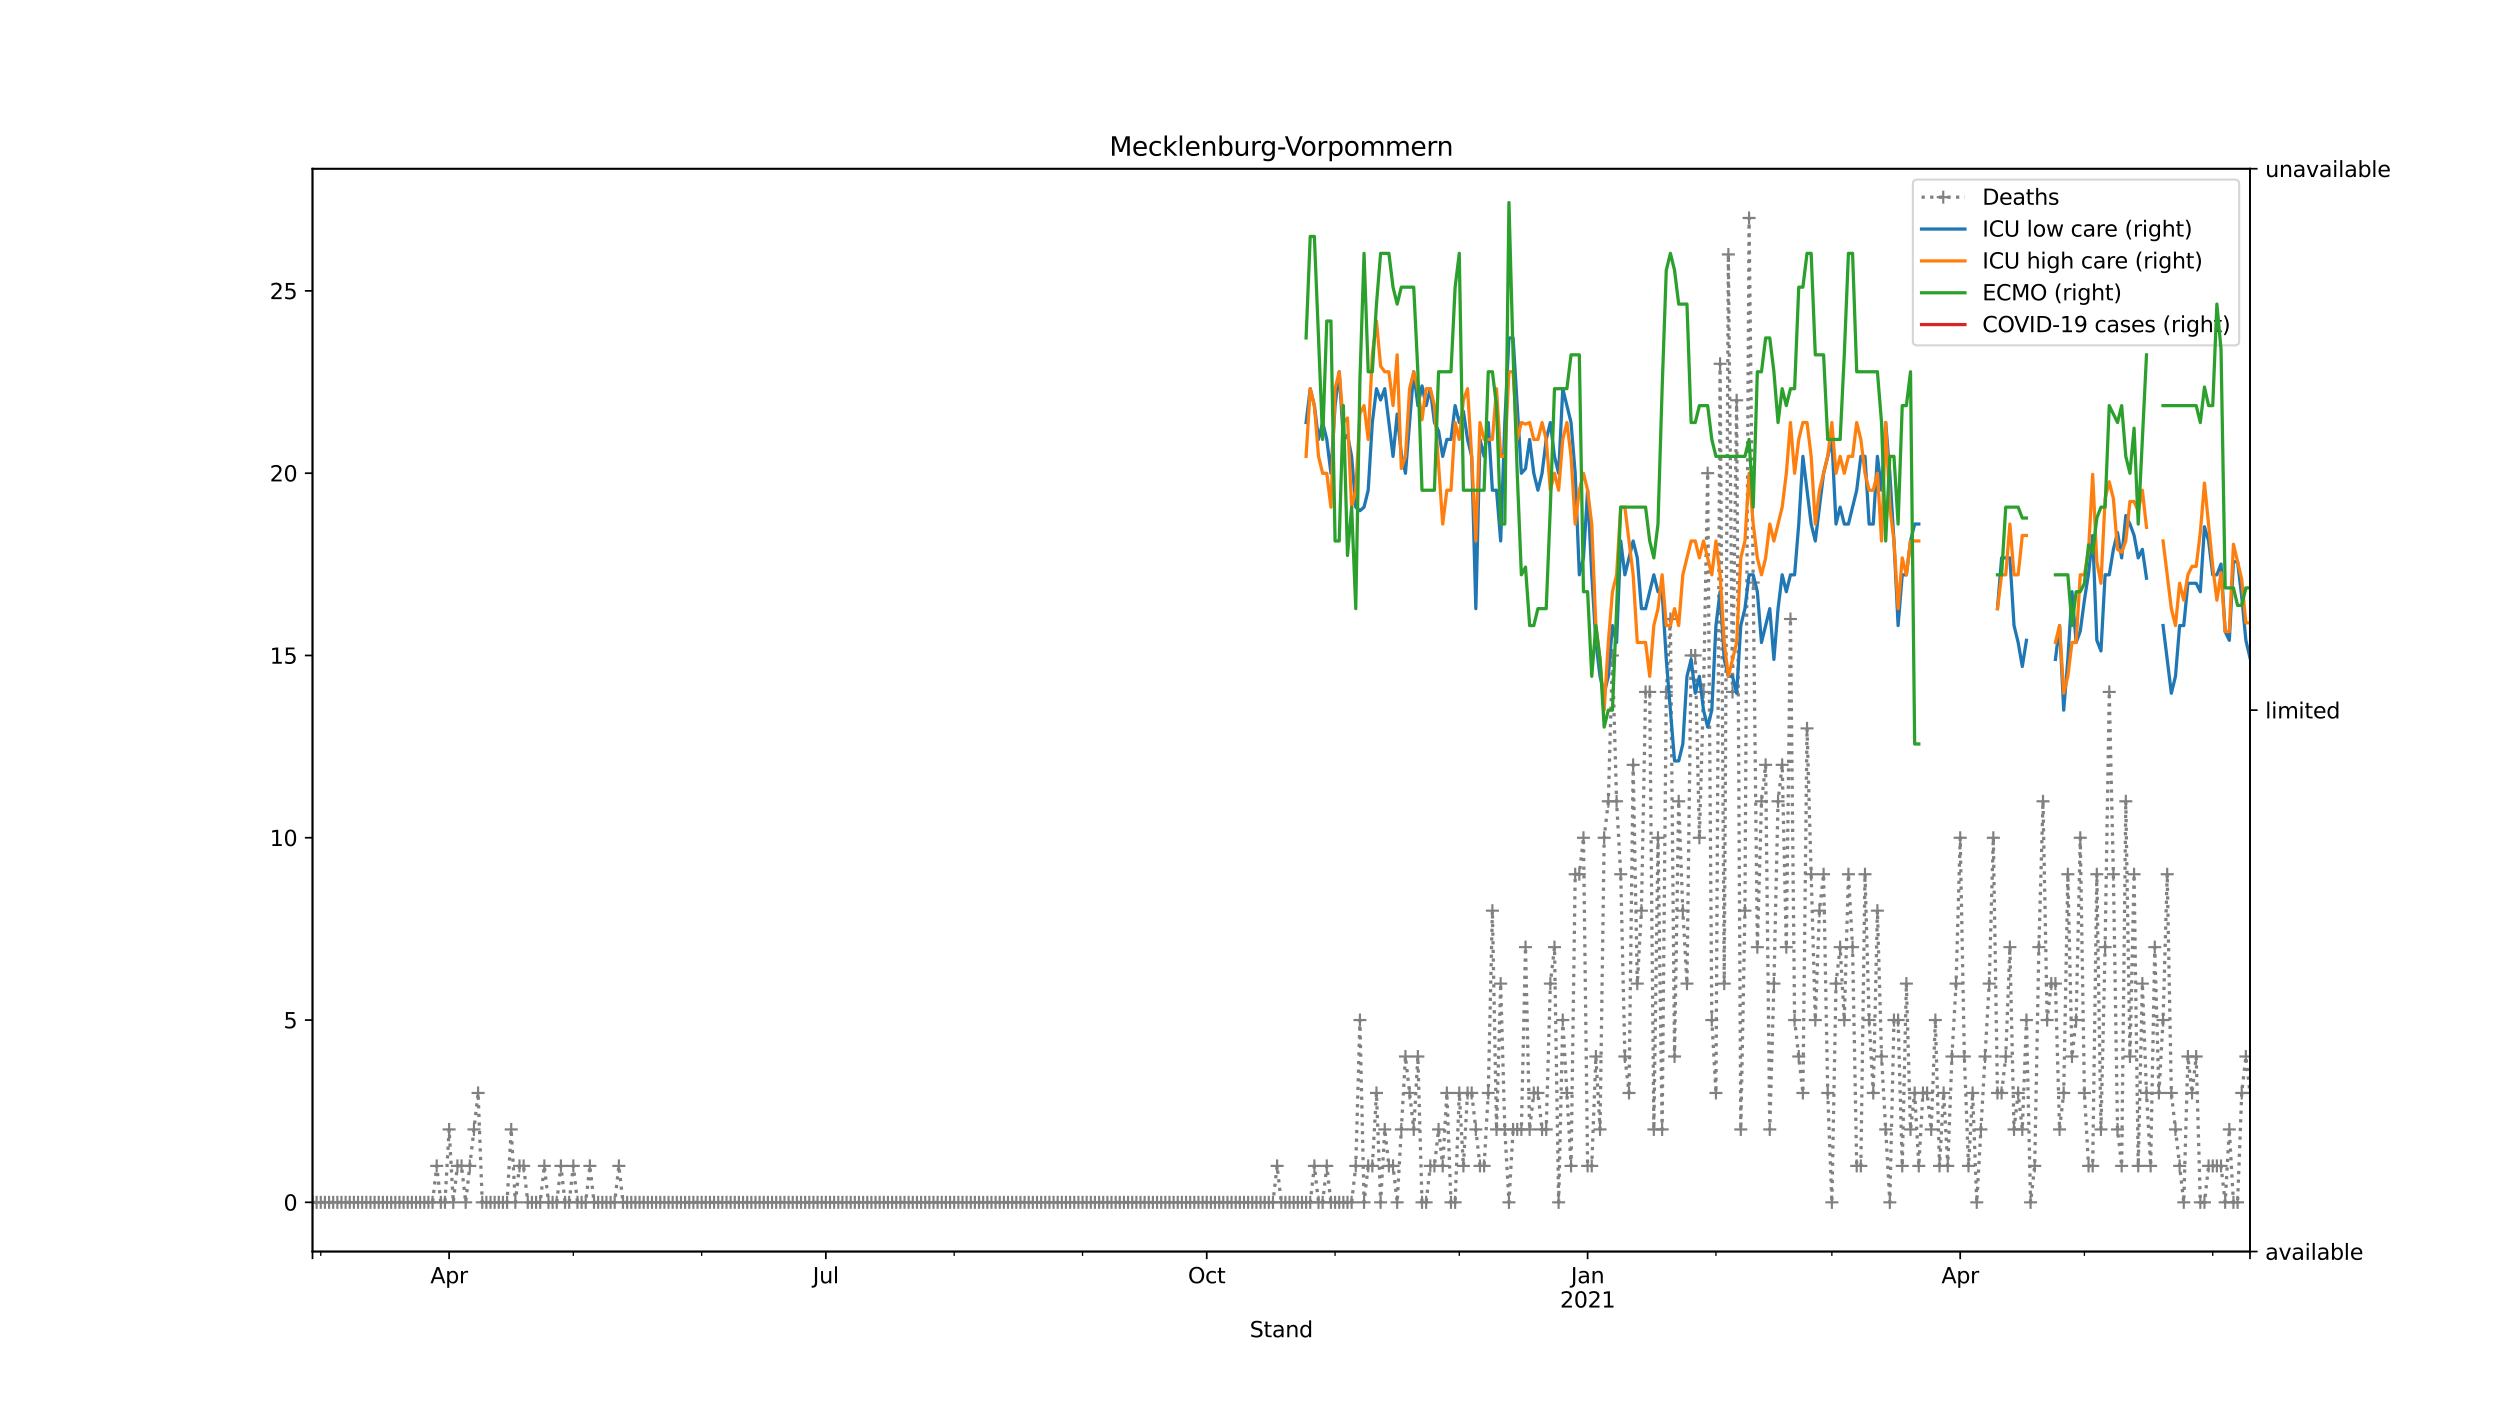 <?xml version="1.0" encoding="utf-8" standalone="no"?>
<!DOCTYPE svg PUBLIC "-//W3C//DTD SVG 1.1//EN"
  "http://www.w3.org/Graphics/SVG/1.1/DTD/svg11.dtd">
<svg height="648pt" version="1.1" viewBox="0 0 1152 648" width="1152pt" xmlns="http://www.w3.org/2000/svg" xmlns:xlink="http://www.w3.org/1999/xlink">
 <defs>
  <style type="text/css">*{stroke-linecap:butt;stroke-linejoin:round;}</style>
 </defs>
 <g id="figure_1">
  <g id="patch_1">
   <path d="M 0 648 
L 1152 648 
L 1152 0 
L 0 0 
z
" style="fill:#ffffff;"/>
  </g>
  <g id="axes_1">
   <g id="patch_2">
    <path d="M 144 576.72 
L 1036.8 576.72 
L 1036.8 77.76 
L 144 77.76 
z
" style="fill:#ffffff;"/>
   </g>
   <g id="matplotlib.axis_1">
    <g id="xtick_1">
     <g id="line2d_1">
      <defs>
       <path d="M 0 0 
L 0 3.5 
" id="m89faa47687" style="stroke:#000000;stroke-width:0.8;"/>
      </defs>
      <g>
       <use style="stroke:#000000;stroke-width:0.8;" x="144" xlink:href="#m89faa47687" y="576.72"/>
      </g>
     </g>
    </g>
    <g id="xtick_2">
     <g id="line2d_2">
      <g>
       <use style="stroke:#000000;stroke-width:0.8;" x="206.954" xlink:href="#m89faa47687" y="576.72"/>
      </g>
     </g>
     <g id="text_1">
      <!-- Apr -->
      <g transform="translate(198.304 591.318)scale(0.1 -0.1)">
       <defs>
        <path d="M 2188 4044 
L 1331 1722 
L 3047 1722 
L 2188 4044 
z
M 1831 4666 
L 2547 4666 
L 4325 0 
L 3669 0 
L 3244 1197 
L 1141 1197 
L 716 0 
L 50 0 
L 1831 4666 
z
" id="DejaVuSans-41" transform="scale(0.016)"/>
        <path d="M 1159 525 
L 1159 -1331 
L 581 -1331 
L 581 3500 
L 1159 3500 
L 1159 2969 
Q 1341 3281 1617 3432 
Q 1894 3584 2278 3584 
Q 2916 3584 3314 3078 
Q 3713 2572 3713 1747 
Q 3713 922 3314 415 
Q 2916 -91 2278 -91 
Q 1894 -91 1617 61 
Q 1341 213 1159 525 
z
M 3116 1747 
Q 3116 2381 2855 2742 
Q 2594 3103 2138 3103 
Q 1681 3103 1420 2742 
Q 1159 2381 1159 1747 
Q 1159 1113 1420 752 
Q 1681 391 2138 391 
Q 2594 391 2855 752 
Q 3116 1113 3116 1747 
z
" id="DejaVuSans-70" transform="scale(0.016)"/>
        <path d="M 2631 2963 
Q 2534 3019 2420 3045 
Q 2306 3072 2169 3072 
Q 1681 3072 1420 2755 
Q 1159 2438 1159 1844 
L 1159 0 
L 581 0 
L 581 3500 
L 1159 3500 
L 1159 2956 
Q 1341 3275 1631 3429 
Q 1922 3584 2338 3584 
Q 2397 3584 2469 3576 
Q 2541 3569 2628 3553 
L 2631 2963 
z
" id="DejaVuSans-72" transform="scale(0.016)"/>
       </defs>
       <use xlink:href="#DejaVuSans-41"/>
       <use x="68.408" xlink:href="#DejaVuSans-70"/>
       <use x="131.885" xlink:href="#DejaVuSans-72"/>
      </g>
     </g>
    </g>
    <g id="xtick_3">
     <g id="line2d_3">
      <g>
       <use style="stroke:#000000;stroke-width:0.8;" x="380.554" xlink:href="#m89faa47687" y="576.72"/>
      </g>
     </g>
     <g id="text_2">
      <!-- Jul -->
      <g transform="translate(374.521 591.318)scale(0.1 -0.1)">
       <defs>
        <path d="M 628 4666 
L 1259 4666 
L 1259 325 
Q 1259 -519 939 -900 
Q 619 -1281 -91 -1281 
L -331 -1281 
L -331 -750 
L -134 -750 
Q 284 -750 456 -515 
Q 628 -281 628 325 
L 628 4666 
z
" id="DejaVuSans-4a" transform="scale(0.016)"/>
        <path d="M 544 1381 
L 544 3500 
L 1119 3500 
L 1119 1403 
Q 1119 906 1312 657 
Q 1506 409 1894 409 
Q 2359 409 2629 706 
Q 2900 1003 2900 1516 
L 2900 3500 
L 3475 3500 
L 3475 0 
L 2900 0 
L 2900 538 
Q 2691 219 2414 64 
Q 2138 -91 1772 -91 
Q 1169 -91 856 284 
Q 544 659 544 1381 
z
M 1991 3584 
L 1991 3584 
z
" id="DejaVuSans-75" transform="scale(0.016)"/>
        <path d="M 603 4863 
L 1178 4863 
L 1178 0 
L 603 0 
L 603 4863 
z
" id="DejaVuSans-6c" transform="scale(0.016)"/>
       </defs>
       <use xlink:href="#DejaVuSans-4a"/>
       <use x="29.492" xlink:href="#DejaVuSans-75"/>
       <use x="92.871" xlink:href="#DejaVuSans-6c"/>
      </g>
     </g>
    </g>
    <g id="xtick_4">
     <g id="line2d_4">
      <g>
       <use style="stroke:#000000;stroke-width:0.8;" x="556.062" xlink:href="#m89faa47687" y="576.72"/>
      </g>
     </g>
     <g id="text_3">
      <!-- Oct -->
      <g transform="translate(547.416 591.318)scale(0.1 -0.1)">
       <defs>
        <path d="M 2522 4238 
Q 1834 4238 1429 3725 
Q 1025 3213 1025 2328 
Q 1025 1447 1429 934 
Q 1834 422 2522 422 
Q 3209 422 3611 934 
Q 4013 1447 4013 2328 
Q 4013 3213 3611 3725 
Q 3209 4238 2522 4238 
z
M 2522 4750 
Q 3503 4750 4090 4092 
Q 4678 3434 4678 2328 
Q 4678 1225 4090 567 
Q 3503 -91 2522 -91 
Q 1538 -91 948 565 
Q 359 1222 359 2328 
Q 359 3434 948 4092 
Q 1538 4750 2522 4750 
z
" id="DejaVuSans-4f" transform="scale(0.016)"/>
        <path d="M 3122 3366 
L 3122 2828 
Q 2878 2963 2633 3030 
Q 2388 3097 2138 3097 
Q 1578 3097 1268 2742 
Q 959 2388 959 1747 
Q 959 1106 1268 751 
Q 1578 397 2138 397 
Q 2388 397 2633 464 
Q 2878 531 3122 666 
L 3122 134 
Q 2881 22 2623 -34 
Q 2366 -91 2075 -91 
Q 1284 -91 818 406 
Q 353 903 353 1747 
Q 353 2603 823 3093 
Q 1294 3584 2113 3584 
Q 2378 3584 2631 3529 
Q 2884 3475 3122 3366 
z
" id="DejaVuSans-63" transform="scale(0.016)"/>
        <path d="M 1172 4494 
L 1172 3500 
L 2356 3500 
L 2356 3053 
L 1172 3053 
L 1172 1153 
Q 1172 725 1289 603 
Q 1406 481 1766 481 
L 2356 481 
L 2356 0 
L 1766 0 
Q 1100 0 847 248 
Q 594 497 594 1153 
L 594 3053 
L 172 3053 
L 172 3500 
L 594 3500 
L 594 4494 
L 1172 4494 
z
" id="DejaVuSans-74" transform="scale(0.016)"/>
       </defs>
       <use xlink:href="#DejaVuSans-4f"/>
       <use x="78.711" xlink:href="#DejaVuSans-63"/>
       <use x="133.691" xlink:href="#DejaVuSans-74"/>
      </g>
     </g>
    </g>
    <g id="xtick_5">
     <g id="line2d_5">
      <g>
       <use style="stroke:#000000;stroke-width:0.8;" x="731.569" xlink:href="#m89faa47687" y="576.72"/>
      </g>
     </g>
     <g id="text_4">
      <!-- Jan -->
      <g transform="translate(723.861 591.318)scale(0.1 -0.1)">
       <defs>
        <path d="M 2194 1759 
Q 1497 1759 1228 1600 
Q 959 1441 959 1056 
Q 959 750 1161 570 
Q 1363 391 1709 391 
Q 2188 391 2477 730 
Q 2766 1069 2766 1631 
L 2766 1759 
L 2194 1759 
z
M 3341 1997 
L 3341 0 
L 2766 0 
L 2766 531 
Q 2569 213 2275 61 
Q 1981 -91 1556 -91 
Q 1019 -91 701 211 
Q 384 513 384 1019 
Q 384 1609 779 1909 
Q 1175 2209 1959 2209 
L 2766 2209 
L 2766 2266 
Q 2766 2663 2505 2880 
Q 2244 3097 1772 3097 
Q 1472 3097 1187 3025 
Q 903 2953 641 2809 
L 641 3341 
Q 956 3463 1253 3523 
Q 1550 3584 1831 3584 
Q 2591 3584 2966 3190 
Q 3341 2797 3341 1997 
z
" id="DejaVuSans-61" transform="scale(0.016)"/>
        <path d="M 3513 2113 
L 3513 0 
L 2938 0 
L 2938 2094 
Q 2938 2591 2744 2837 
Q 2550 3084 2163 3084 
Q 1697 3084 1428 2787 
Q 1159 2491 1159 1978 
L 1159 0 
L 581 0 
L 581 3500 
L 1159 3500 
L 1159 2956 
Q 1366 3272 1645 3428 
Q 1925 3584 2291 3584 
Q 2894 3584 3203 3211 
Q 3513 2838 3513 2113 
z
" id="DejaVuSans-6e" transform="scale(0.016)"/>
       </defs>
       <use xlink:href="#DejaVuSans-4a"/>
       <use x="29.492" xlink:href="#DejaVuSans-61"/>
       <use x="90.771" xlink:href="#DejaVuSans-6e"/>
      </g>
      <!-- 2021 -->
      <g transform="translate(718.844 602.516)scale(0.1 -0.1)">
       <defs>
        <path d="M 1228 531 
L 3431 531 
L 3431 0 
L 469 0 
L 469 531 
Q 828 903 1448 1529 
Q 2069 2156 2228 2338 
Q 2531 2678 2651 2914 
Q 2772 3150 2772 3378 
Q 2772 3750 2511 3984 
Q 2250 4219 1831 4219 
Q 1534 4219 1204 4116 
Q 875 4013 500 3803 
L 500 4441 
Q 881 4594 1212 4672 
Q 1544 4750 1819 4750 
Q 2544 4750 2975 4387 
Q 3406 4025 3406 3419 
Q 3406 3131 3298 2873 
Q 3191 2616 2906 2266 
Q 2828 2175 2409 1742 
Q 1991 1309 1228 531 
z
" id="DejaVuSans-32" transform="scale(0.016)"/>
        <path d="M 2034 4250 
Q 1547 4250 1301 3770 
Q 1056 3291 1056 2328 
Q 1056 1369 1301 889 
Q 1547 409 2034 409 
Q 2525 409 2770 889 
Q 3016 1369 3016 2328 
Q 3016 3291 2770 3770 
Q 2525 4250 2034 4250 
z
M 2034 4750 
Q 2819 4750 3233 4129 
Q 3647 3509 3647 2328 
Q 3647 1150 3233 529 
Q 2819 -91 2034 -91 
Q 1250 -91 836 529 
Q 422 1150 422 2328 
Q 422 3509 836 4129 
Q 1250 4750 2034 4750 
z
" id="DejaVuSans-30" transform="scale(0.016)"/>
        <path d="M 794 531 
L 1825 531 
L 1825 4091 
L 703 3866 
L 703 4441 
L 1819 4666 
L 2450 4666 
L 2450 531 
L 3481 531 
L 3481 0 
L 794 0 
L 794 531 
z
" id="DejaVuSans-31" transform="scale(0.016)"/>
       </defs>
       <use xlink:href="#DejaVuSans-32"/>
       <use x="63.623" xlink:href="#DejaVuSans-30"/>
       <use x="127.246" xlink:href="#DejaVuSans-32"/>
       <use x="190.869" xlink:href="#DejaVuSans-31"/>
      </g>
     </g>
    </g>
    <g id="xtick_6">
     <g id="line2d_6">
      <g>
       <use style="stroke:#000000;stroke-width:0.8;" x="903.262" xlink:href="#m89faa47687" y="576.72"/>
      </g>
     </g>
     <g id="text_5">
      <!-- Apr -->
      <g transform="translate(894.612 591.318)scale(0.1 -0.1)">
       <use xlink:href="#DejaVuSans-41"/>
       <use x="68.408" xlink:href="#DejaVuSans-70"/>
       <use x="131.885" xlink:href="#DejaVuSans-72"/>
      </g>
     </g>
    </g>
    <g id="xtick_7">
     <g id="line2d_7">
      <g>
       <use style="stroke:#000000;stroke-width:0.8;" x="1036.8" xlink:href="#m89faa47687" y="576.72"/>
      </g>
     </g>
    </g>
    <g id="xtick_8">
     <g id="line2d_8">
      <defs>
       <path d="M 0 0 
L 0 2 
" id="mee5451785c" style="stroke:#000000;stroke-width:0.6;"/>
      </defs>
      <g>
       <use style="stroke:#000000;stroke-width:0.6;" x="147.815" xlink:href="#mee5451785c" y="576.72"/>
      </g>
     </g>
    </g>
    <g id="xtick_9">
     <g id="line2d_9">
      <g>
       <use style="stroke:#000000;stroke-width:0.6;" x="264.185" xlink:href="#mee5451785c" y="576.72"/>
      </g>
     </g>
    </g>
    <g id="xtick_10">
     <g id="line2d_10">
      <g>
       <use style="stroke:#000000;stroke-width:0.6;" x="323.323" xlink:href="#mee5451785c" y="576.72"/>
      </g>
     </g>
    </g>
    <g id="xtick_11">
     <g id="line2d_11">
      <g>
       <use style="stroke:#000000;stroke-width:0.6;" x="439.692" xlink:href="#mee5451785c" y="576.72"/>
      </g>
     </g>
    </g>
    <g id="xtick_12">
     <g id="line2d_12">
      <g>
       <use style="stroke:#000000;stroke-width:0.6;" x="498.831" xlink:href="#mee5451785c" y="576.72"/>
      </g>
     </g>
    </g>
    <g id="xtick_13">
     <g id="line2d_13">
      <g>
       <use style="stroke:#000000;stroke-width:0.6;" x="615.2" xlink:href="#mee5451785c" y="576.72"/>
      </g>
     </g>
    </g>
    <g id="xtick_14">
     <g id="line2d_14">
      <g>
       <use style="stroke:#000000;stroke-width:0.6;" x="672.431" xlink:href="#mee5451785c" y="576.72"/>
      </g>
     </g>
    </g>
    <g id="xtick_15">
     <g id="line2d_15">
      <g>
       <use style="stroke:#000000;stroke-width:0.6;" x="790.708" xlink:href="#mee5451785c" y="576.72"/>
      </g>
     </g>
    </g>
    <g id="xtick_16">
     <g id="line2d_16">
      <g>
       <use style="stroke:#000000;stroke-width:0.6;" x="844.123" xlink:href="#mee5451785c" y="576.72"/>
      </g>
     </g>
    </g>
    <g id="xtick_17">
     <g id="line2d_17">
      <g>
       <use style="stroke:#000000;stroke-width:0.6;" x="960.492" xlink:href="#mee5451785c" y="576.72"/>
      </g>
     </g>
    </g>
    <g id="xtick_18">
     <g id="line2d_18">
      <g>
       <use style="stroke:#000000;stroke-width:0.6;" x="1019.631" xlink:href="#mee5451785c" y="576.72"/>
      </g>
     </g>
    </g>
    <g id="text_6">
     <!-- Stand -->
     <g transform="translate(575.859 616.194)scale(0.1 -0.1)">
      <defs>
       <path d="M 3425 4513 
L 3425 3897 
Q 3066 4069 2747 4153 
Q 2428 4238 2131 4238 
Q 1616 4238 1336 4038 
Q 1056 3838 1056 3469 
Q 1056 3159 1242 3001 
Q 1428 2844 1947 2747 
L 2328 2669 
Q 3034 2534 3370 2195 
Q 3706 1856 3706 1288 
Q 3706 609 3251 259 
Q 2797 -91 1919 -91 
Q 1588 -91 1214 -16 
Q 841 59 441 206 
L 441 856 
Q 825 641 1194 531 
Q 1563 422 1919 422 
Q 2459 422 2753 634 
Q 3047 847 3047 1241 
Q 3047 1584 2836 1778 
Q 2625 1972 2144 2069 
L 1759 2144 
Q 1053 2284 737 2584 
Q 422 2884 422 3419 
Q 422 4038 858 4394 
Q 1294 4750 2059 4750 
Q 2388 4750 2728 4690 
Q 3069 4631 3425 4513 
z
" id="DejaVuSans-53" transform="scale(0.016)"/>
       <path d="M 2906 2969 
L 2906 4863 
L 3481 4863 
L 3481 0 
L 2906 0 
L 2906 525 
Q 2725 213 2448 61 
Q 2172 -91 1784 -91 
Q 1150 -91 751 415 
Q 353 922 353 1747 
Q 353 2572 751 3078 
Q 1150 3584 1784 3584 
Q 2172 3584 2448 3432 
Q 2725 3281 2906 2969 
z
M 947 1747 
Q 947 1113 1208 752 
Q 1469 391 1925 391 
Q 2381 391 2643 752 
Q 2906 1113 2906 1747 
Q 2906 2381 2643 2742 
Q 2381 3103 1925 3103 
Q 1469 3103 1208 2742 
Q 947 2381 947 1747 
z
" id="DejaVuSans-64" transform="scale(0.016)"/>
      </defs>
      <use xlink:href="#DejaVuSans-53"/>
      <use x="63.477" xlink:href="#DejaVuSans-74"/>
      <use x="102.686" xlink:href="#DejaVuSans-61"/>
      <use x="163.965" xlink:href="#DejaVuSans-6e"/>
      <use x="227.344" xlink:href="#DejaVuSans-64"/>
     </g>
    </g>
   </g>
   <g id="matplotlib.axis_2">
    <g id="ytick_1">
     <g id="line2d_19">
      <defs>
       <path d="M 0 0 
L -3.5 0 
" id="m80df406729" style="stroke:#000000;stroke-width:0.8;"/>
      </defs>
      <g>
       <use style="stroke:#000000;stroke-width:0.8;" x="144" xlink:href="#m80df406729" y="554.04"/>
      </g>
     </g>
     <g id="text_7">
      <!-- 0 -->
      <g transform="translate(130.637 557.839)scale(0.1 -0.1)">
       <use xlink:href="#DejaVuSans-30"/>
      </g>
     </g>
    </g>
    <g id="ytick_2">
     <g id="line2d_20">
      <g>
       <use style="stroke:#000000;stroke-width:0.8;" x="144" xlink:href="#m80df406729" y="470.04"/>
      </g>
     </g>
     <g id="text_8">
      <!-- 5 -->
      <g transform="translate(130.637 473.839)scale(0.1 -0.1)">
       <defs>
        <path d="M 691 4666 
L 3169 4666 
L 3169 4134 
L 1269 4134 
L 1269 2991 
Q 1406 3038 1543 3061 
Q 1681 3084 1819 3084 
Q 2600 3084 3056 2656 
Q 3513 2228 3513 1497 
Q 3513 744 3044 326 
Q 2575 -91 1722 -91 
Q 1428 -91 1123 -41 
Q 819 9 494 109 
L 494 744 
Q 775 591 1075 516 
Q 1375 441 1709 441 
Q 2250 441 2565 725 
Q 2881 1009 2881 1497 
Q 2881 1984 2565 2268 
Q 2250 2553 1709 2553 
Q 1456 2553 1204 2497 
Q 953 2441 691 2322 
L 691 4666 
z
" id="DejaVuSans-35" transform="scale(0.016)"/>
       </defs>
       <use xlink:href="#DejaVuSans-35"/>
      </g>
     </g>
    </g>
    <g id="ytick_3">
     <g id="line2d_21">
      <g>
       <use style="stroke:#000000;stroke-width:0.8;" x="144" xlink:href="#m80df406729" y="386.04"/>
      </g>
     </g>
     <g id="text_9">
      <!-- 10 -->
      <g transform="translate(124.275 389.839)scale(0.1 -0.1)">
       <use xlink:href="#DejaVuSans-31"/>
       <use x="63.623" xlink:href="#DejaVuSans-30"/>
      </g>
     </g>
    </g>
    <g id="ytick_4">
     <g id="line2d_22">
      <g>
       <use style="stroke:#000000;stroke-width:0.8;" x="144" xlink:href="#m80df406729" y="302.04"/>
      </g>
     </g>
     <g id="text_10">
      <!-- 15 -->
      <g transform="translate(124.275 305.839)scale(0.1 -0.1)">
       <use xlink:href="#DejaVuSans-31"/>
       <use x="63.623" xlink:href="#DejaVuSans-35"/>
      </g>
     </g>
    </g>
    <g id="ytick_5">
     <g id="line2d_23">
      <g>
       <use style="stroke:#000000;stroke-width:0.8;" x="144" xlink:href="#m80df406729" y="218.04"/>
      </g>
     </g>
     <g id="text_11">
      <!-- 20 -->
      <g transform="translate(124.275 221.839)scale(0.1 -0.1)">
       <use xlink:href="#DejaVuSans-32"/>
       <use x="63.623" xlink:href="#DejaVuSans-30"/>
      </g>
     </g>
    </g>
    <g id="ytick_6">
     <g id="line2d_24">
      <g>
       <use style="stroke:#000000;stroke-width:0.8;" x="144" xlink:href="#m80df406729" y="134.04"/>
      </g>
     </g>
     <g id="text_12">
      <!-- 25 -->
      <g transform="translate(124.275 137.839)scale(0.1 -0.1)">
       <use xlink:href="#DejaVuSans-32"/>
       <use x="63.623" xlink:href="#DejaVuSans-35"/>
      </g>
     </g>
    </g>
   </g>
   <g id="line2d_25">
    <path clip-path="url(#pd9064ef181)" d="M 144 554.04 
L 199.323 554.04 
L 201.231 537.24 
L 203.138 554.04 
L 205.046 554.04 
L 206.954 520.44 
L 208.862 554.04 
L 210.769 537.24 
L 212.677 537.24 
L 214.585 554.04 
L 220.308 503.64 
L 222.215 554.04 
L 233.662 554.04 
L 235.569 520.44 
L 237.477 554.04 
L 239.385 537.24 
L 241.292 537.24 
L 243.2 554.04 
L 248.923 554.04 
L 250.831 537.24 
L 252.738 554.04 
L 256.554 554.04 
L 258.462 537.24 
L 260.369 554.04 
L 262.277 554.04 
L 264.185 537.24 
L 266.092 554.04 
L 269.908 554.04 
L 271.815 537.24 
L 273.723 554.04 
L 283.262 554.04 
L 285.169 537.24 
L 287.077 554.04 
L 586.585 554.04 
L 588.492 537.24 
L 590.4 554.04 
L 603.754 554.04 
L 605.662 537.24 
L 607.569 554.04 
L 609.477 554.04 
L 611.385 537.24 
L 613.292 554.04 
L 622.831 554.04 
L 624.738 537.24 
L 626.646 470.04 
L 628.554 554.04 
L 630.462 537.24 
L 632.369 537.24 
L 634.277 503.64 
L 636.185 554.04 
L 638.092 520.44 
L 640 537.24 
L 641.908 537.24 
L 643.815 554.04 
L 647.631 486.84 
L 651.446 520.44 
L 653.354 486.84 
L 655.262 554.04 
L 657.169 554.04 
L 659.077 537.24 
L 660.985 537.24 
L 662.892 520.44 
L 664.8 537.24 
L 666.708 503.64 
L 668.615 554.04 
L 670.523 554.04 
L 672.431 503.64 
L 674.338 537.24 
L 676.246 503.64 
L 678.154 503.64 
L 681.969 537.24 
L 683.877 537.24 
L 685.785 503.64 
L 687.692 419.64 
L 689.6 520.44 
L 691.508 453.24 
L 693.415 520.44 
L 695.323 554.04 
L 697.231 520.44 
L 701.046 520.44 
L 702.954 436.44 
L 704.862 520.44 
L 706.769 503.64 
L 708.677 503.64 
L 710.585 520.44 
L 712.492 520.44 
L 714.4 453.24 
L 716.308 436.44 
L 718.215 554.04 
L 720.123 470.04 
L 723.938 537.24 
L 725.846 402.84 
L 727.754 402.84 
L 729.662 386.04 
L 731.569 537.24 
L 733.477 537.24 
L 735.385 486.84 
L 737.292 520.44 
L 739.2 386.04 
L 741.108 369.24 
L 743.015 302.04 
L 744.923 369.24 
L 746.831 402.84 
L 748.738 486.84 
L 750.646 503.64 
L 752.554 352.44 
L 754.462 453.24 
L 756.369 419.64 
L 758.277 318.84 
L 760.185 318.84 
L 762.092 520.44 
L 764 386.04 
L 765.908 520.44 
L 767.815 318.84 
L 769.723 285.24 
L 771.631 486.84 
L 773.538 369.24 
L 775.446 419.64 
L 777.354 453.24 
L 779.262 302.04 
L 781.169 302.04 
L 783.077 386.04 
L 784.985 318.84 
L 786.892 218.04 
L 788.8 470.04 
L 790.708 503.64 
L 792.615 167.64 
L 794.523 453.24 
L 796.431 117.24 
L 798.338 318.84 
L 800.246 184.44 
L 802.154 520.44 
L 804.062 419.64 
L 805.969 100.44 
L 809.785 436.44 
L 811.692 369.24 
L 813.6 352.44 
L 815.508 520.44 
L 817.415 453.24 
L 819.323 369.24 
L 821.231 352.44 
L 823.138 436.44 
L 825.046 285.24 
L 826.954 470.04 
L 830.769 503.64 
L 832.677 335.64 
L 836.492 470.04 
L 838.4 419.64 
L 840.308 402.84 
L 842.215 503.64 
L 844.123 554.04 
L 846.031 453.24 
L 847.938 436.44 
L 849.846 470.04 
L 851.754 402.84 
L 853.662 436.44 
L 855.569 537.24 
L 857.477 537.24 
L 859.385 402.84 
L 861.292 470.04 
L 863.2 503.64 
L 865.108 419.64 
L 867.015 486.84 
L 870.831 554.04 
L 872.738 470.04 
L 874.646 470.04 
L 876.554 537.24 
L 878.462 453.24 
L 880.369 520.44 
L 882.277 503.64 
L 884.185 537.24 
L 886.092 503.64 
L 888 503.64 
L 889.908 520.44 
L 891.815 470.04 
L 893.723 537.24 
L 895.631 503.64 
L 897.538 537.24 
L 899.446 486.84 
L 901.354 453.24 
L 903.262 386.04 
L 905.169 486.84 
L 907.077 537.24 
L 908.985 503.64 
L 910.892 554.04 
L 916.615 453.24 
L 918.523 386.04 
L 920.431 503.64 
L 922.338 503.64 
L 924.246 486.84 
L 926.154 436.44 
L 928.062 520.44 
L 929.969 503.64 
L 931.877 520.44 
L 933.785 470.04 
L 935.692 554.04 
L 937.6 537.24 
L 939.508 436.44 
L 941.415 369.24 
L 943.323 470.04 
L 945.231 453.24 
L 947.138 453.24 
L 949.046 520.44 
L 950.954 503.64 
L 952.862 402.84 
L 954.769 486.84 
L 956.677 470.04 
L 958.585 386.04 
L 960.492 503.64 
L 962.4 537.24 
L 964.308 537.24 
L 966.215 402.84 
L 968.123 520.44 
L 970.031 436.44 
L 971.938 318.84 
L 973.846 402.84 
L 975.754 520.44 
L 977.662 537.24 
L 979.569 369.24 
L 981.477 486.84 
L 983.385 402.84 
L 985.292 537.24 
L 987.2 453.24 
L 989.108 503.64 
L 991.015 537.24 
L 992.923 436.44 
L 994.831 503.64 
L 996.738 470.04 
L 998.646 402.84 
L 1000.554 503.64 
L 1006.277 554.04 
L 1008.185 486.84 
L 1010.092 503.64 
L 1012 486.84 
L 1013.908 554.04 
L 1015.815 554.04 
L 1017.723 537.24 
L 1023.446 537.24 
L 1025.354 554.04 
L 1027.262 520.44 
L 1029.169 554.04 
L 1031.077 554.04 
L 1032.985 503.64 
L 1034.892 486.84 
L 1036.8 503.64 
L 1036.8 503.64 
" style="fill:none;stroke:#808080;stroke-dasharray:1.5,2.475;stroke-dashoffset:0;stroke-width:1.5;"/>
    <defs>
     <path d="M -3 0 
L 3 0 
M 0 3 
L 0 -3 
" id="m2a5e158a03" style="stroke:#808080;"/>
    </defs>
    <g clip-path="url(#pd9064ef181)">
     <use style="fill:#808080;stroke:#808080;" x="144" xlink:href="#m2a5e158a03" y="554.04"/>
     <use style="fill:#808080;stroke:#808080;" x="145.908" xlink:href="#m2a5e158a03" y="554.04"/>
     <use style="fill:#808080;stroke:#808080;" x="147.815" xlink:href="#m2a5e158a03" y="554.04"/>
     <use style="fill:#808080;stroke:#808080;" x="149.723" xlink:href="#m2a5e158a03" y="554.04"/>
     <use style="fill:#808080;stroke:#808080;" x="151.631" xlink:href="#m2a5e158a03" y="554.04"/>
     <use style="fill:#808080;stroke:#808080;" x="153.538" xlink:href="#m2a5e158a03" y="554.04"/>
     <use style="fill:#808080;stroke:#808080;" x="155.446" xlink:href="#m2a5e158a03" y="554.04"/>
     <use style="fill:#808080;stroke:#808080;" x="157.354" xlink:href="#m2a5e158a03" y="554.04"/>
     <use style="fill:#808080;stroke:#808080;" x="159.262" xlink:href="#m2a5e158a03" y="554.04"/>
     <use style="fill:#808080;stroke:#808080;" x="161.169" xlink:href="#m2a5e158a03" y="554.04"/>
     <use style="fill:#808080;stroke:#808080;" x="163.077" xlink:href="#m2a5e158a03" y="554.04"/>
     <use style="fill:#808080;stroke:#808080;" x="164.985" xlink:href="#m2a5e158a03" y="554.04"/>
     <use style="fill:#808080;stroke:#808080;" x="166.892" xlink:href="#m2a5e158a03" y="554.04"/>
     <use style="fill:#808080;stroke:#808080;" x="168.8" xlink:href="#m2a5e158a03" y="554.04"/>
     <use style="fill:#808080;stroke:#808080;" x="170.708" xlink:href="#m2a5e158a03" y="554.04"/>
     <use style="fill:#808080;stroke:#808080;" x="172.615" xlink:href="#m2a5e158a03" y="554.04"/>
     <use style="fill:#808080;stroke:#808080;" x="174.523" xlink:href="#m2a5e158a03" y="554.04"/>
     <use style="fill:#808080;stroke:#808080;" x="176.431" xlink:href="#m2a5e158a03" y="554.04"/>
     <use style="fill:#808080;stroke:#808080;" x="178.338" xlink:href="#m2a5e158a03" y="554.04"/>
     <use style="fill:#808080;stroke:#808080;" x="180.246" xlink:href="#m2a5e158a03" y="554.04"/>
     <use style="fill:#808080;stroke:#808080;" x="182.154" xlink:href="#m2a5e158a03" y="554.04"/>
     <use style="fill:#808080;stroke:#808080;" x="184.062" xlink:href="#m2a5e158a03" y="554.04"/>
     <use style="fill:#808080;stroke:#808080;" x="185.969" xlink:href="#m2a5e158a03" y="554.04"/>
     <use style="fill:#808080;stroke:#808080;" x="187.877" xlink:href="#m2a5e158a03" y="554.04"/>
     <use style="fill:#808080;stroke:#808080;" x="189.785" xlink:href="#m2a5e158a03" y="554.04"/>
     <use style="fill:#808080;stroke:#808080;" x="191.692" xlink:href="#m2a5e158a03" y="554.04"/>
     <use style="fill:#808080;stroke:#808080;" x="193.6" xlink:href="#m2a5e158a03" y="554.04"/>
     <use style="fill:#808080;stroke:#808080;" x="195.508" xlink:href="#m2a5e158a03" y="554.04"/>
     <use style="fill:#808080;stroke:#808080;" x="197.415" xlink:href="#m2a5e158a03" y="554.04"/>
     <use style="fill:#808080;stroke:#808080;" x="199.323" xlink:href="#m2a5e158a03" y="554.04"/>
     <use style="fill:#808080;stroke:#808080;" x="201.231" xlink:href="#m2a5e158a03" y="537.24"/>
     <use style="fill:#808080;stroke:#808080;" x="203.138" xlink:href="#m2a5e158a03" y="554.04"/>
     <use style="fill:#808080;stroke:#808080;" x="205.046" xlink:href="#m2a5e158a03" y="554.04"/>
     <use style="fill:#808080;stroke:#808080;" x="206.954" xlink:href="#m2a5e158a03" y="520.44"/>
     <use style="fill:#808080;stroke:#808080;" x="208.862" xlink:href="#m2a5e158a03" y="554.04"/>
     <use style="fill:#808080;stroke:#808080;" x="210.769" xlink:href="#m2a5e158a03" y="537.24"/>
     <use style="fill:#808080;stroke:#808080;" x="212.677" xlink:href="#m2a5e158a03" y="537.24"/>
     <use style="fill:#808080;stroke:#808080;" x="214.585" xlink:href="#m2a5e158a03" y="554.04"/>
     <use style="fill:#808080;stroke:#808080;" x="216.492" xlink:href="#m2a5e158a03" y="537.24"/>
     <use style="fill:#808080;stroke:#808080;" x="218.4" xlink:href="#m2a5e158a03" y="520.44"/>
     <use style="fill:#808080;stroke:#808080;" x="220.308" xlink:href="#m2a5e158a03" y="503.64"/>
     <use style="fill:#808080;stroke:#808080;" x="222.215" xlink:href="#m2a5e158a03" y="554.04"/>
     <use style="fill:#808080;stroke:#808080;" x="224.123" xlink:href="#m2a5e158a03" y="554.04"/>
     <use style="fill:#808080;stroke:#808080;" x="226.031" xlink:href="#m2a5e158a03" y="554.04"/>
     <use style="fill:#808080;stroke:#808080;" x="227.938" xlink:href="#m2a5e158a03" y="554.04"/>
     <use style="fill:#808080;stroke:#808080;" x="229.846" xlink:href="#m2a5e158a03" y="554.04"/>
     <use style="fill:#808080;stroke:#808080;" x="231.754" xlink:href="#m2a5e158a03" y="554.04"/>
     <use style="fill:#808080;stroke:#808080;" x="233.662" xlink:href="#m2a5e158a03" y="554.04"/>
     <use style="fill:#808080;stroke:#808080;" x="235.569" xlink:href="#m2a5e158a03" y="520.44"/>
     <use style="fill:#808080;stroke:#808080;" x="237.477" xlink:href="#m2a5e158a03" y="554.04"/>
     <use style="fill:#808080;stroke:#808080;" x="239.385" xlink:href="#m2a5e158a03" y="537.24"/>
     <use style="fill:#808080;stroke:#808080;" x="241.292" xlink:href="#m2a5e158a03" y="537.24"/>
     <use style="fill:#808080;stroke:#808080;" x="243.2" xlink:href="#m2a5e158a03" y="554.04"/>
     <use style="fill:#808080;stroke:#808080;" x="245.108" xlink:href="#m2a5e158a03" y="554.04"/>
     <use style="fill:#808080;stroke:#808080;" x="247.015" xlink:href="#m2a5e158a03" y="554.04"/>
     <use style="fill:#808080;stroke:#808080;" x="248.923" xlink:href="#m2a5e158a03" y="554.04"/>
     <use style="fill:#808080;stroke:#808080;" x="250.831" xlink:href="#m2a5e158a03" y="537.24"/>
     <use style="fill:#808080;stroke:#808080;" x="252.738" xlink:href="#m2a5e158a03" y="554.04"/>
     <use style="fill:#808080;stroke:#808080;" x="254.646" xlink:href="#m2a5e158a03" y="554.04"/>
     <use style="fill:#808080;stroke:#808080;" x="256.554" xlink:href="#m2a5e158a03" y="554.04"/>
     <use style="fill:#808080;stroke:#808080;" x="258.462" xlink:href="#m2a5e158a03" y="537.24"/>
     <use style="fill:#808080;stroke:#808080;" x="260.369" xlink:href="#m2a5e158a03" y="554.04"/>
     <use style="fill:#808080;stroke:#808080;" x="262.277" xlink:href="#m2a5e158a03" y="554.04"/>
     <use style="fill:#808080;stroke:#808080;" x="264.185" xlink:href="#m2a5e158a03" y="537.24"/>
     <use style="fill:#808080;stroke:#808080;" x="266.092" xlink:href="#m2a5e158a03" y="554.04"/>
     <use style="fill:#808080;stroke:#808080;" x="268" xlink:href="#m2a5e158a03" y="554.04"/>
     <use style="fill:#808080;stroke:#808080;" x="269.908" xlink:href="#m2a5e158a03" y="554.04"/>
     <use style="fill:#808080;stroke:#808080;" x="271.815" xlink:href="#m2a5e158a03" y="537.24"/>
     <use style="fill:#808080;stroke:#808080;" x="273.723" xlink:href="#m2a5e158a03" y="554.04"/>
     <use style="fill:#808080;stroke:#808080;" x="275.631" xlink:href="#m2a5e158a03" y="554.04"/>
     <use style="fill:#808080;stroke:#808080;" x="277.538" xlink:href="#m2a5e158a03" y="554.04"/>
     <use style="fill:#808080;stroke:#808080;" x="279.446" xlink:href="#m2a5e158a03" y="554.04"/>
     <use style="fill:#808080;stroke:#808080;" x="281.354" xlink:href="#m2a5e158a03" y="554.04"/>
     <use style="fill:#808080;stroke:#808080;" x="283.262" xlink:href="#m2a5e158a03" y="554.04"/>
     <use style="fill:#808080;stroke:#808080;" x="285.169" xlink:href="#m2a5e158a03" y="537.24"/>
     <use style="fill:#808080;stroke:#808080;" x="287.077" xlink:href="#m2a5e158a03" y="554.04"/>
     <use style="fill:#808080;stroke:#808080;" x="288.985" xlink:href="#m2a5e158a03" y="554.04"/>
     <use style="fill:#808080;stroke:#808080;" x="290.892" xlink:href="#m2a5e158a03" y="554.04"/>
     <use style="fill:#808080;stroke:#808080;" x="292.8" xlink:href="#m2a5e158a03" y="554.04"/>
     <use style="fill:#808080;stroke:#808080;" x="294.708" xlink:href="#m2a5e158a03" y="554.04"/>
     <use style="fill:#808080;stroke:#808080;" x="296.615" xlink:href="#m2a5e158a03" y="554.04"/>
     <use style="fill:#808080;stroke:#808080;" x="298.523" xlink:href="#m2a5e158a03" y="554.04"/>
     <use style="fill:#808080;stroke:#808080;" x="300.431" xlink:href="#m2a5e158a03" y="554.04"/>
     <use style="fill:#808080;stroke:#808080;" x="302.338" xlink:href="#m2a5e158a03" y="554.04"/>
     <use style="fill:#808080;stroke:#808080;" x="304.246" xlink:href="#m2a5e158a03" y="554.04"/>
     <use style="fill:#808080;stroke:#808080;" x="306.154" xlink:href="#m2a5e158a03" y="554.04"/>
     <use style="fill:#808080;stroke:#808080;" x="308.062" xlink:href="#m2a5e158a03" y="554.04"/>
     <use style="fill:#808080;stroke:#808080;" x="309.969" xlink:href="#m2a5e158a03" y="554.04"/>
     <use style="fill:#808080;stroke:#808080;" x="311.877" xlink:href="#m2a5e158a03" y="554.04"/>
     <use style="fill:#808080;stroke:#808080;" x="313.785" xlink:href="#m2a5e158a03" y="554.04"/>
     <use style="fill:#808080;stroke:#808080;" x="315.692" xlink:href="#m2a5e158a03" y="554.04"/>
     <use style="fill:#808080;stroke:#808080;" x="317.6" xlink:href="#m2a5e158a03" y="554.04"/>
     <use style="fill:#808080;stroke:#808080;" x="319.508" xlink:href="#m2a5e158a03" y="554.04"/>
     <use style="fill:#808080;stroke:#808080;" x="321.415" xlink:href="#m2a5e158a03" y="554.04"/>
     <use style="fill:#808080;stroke:#808080;" x="323.323" xlink:href="#m2a5e158a03" y="554.04"/>
     <use style="fill:#808080;stroke:#808080;" x="325.231" xlink:href="#m2a5e158a03" y="554.04"/>
     <use style="fill:#808080;stroke:#808080;" x="327.138" xlink:href="#m2a5e158a03" y="554.04"/>
     <use style="fill:#808080;stroke:#808080;" x="329.046" xlink:href="#m2a5e158a03" y="554.04"/>
     <use style="fill:#808080;stroke:#808080;" x="330.954" xlink:href="#m2a5e158a03" y="554.04"/>
     <use style="fill:#808080;stroke:#808080;" x="332.862" xlink:href="#m2a5e158a03" y="554.04"/>
     <use style="fill:#808080;stroke:#808080;" x="334.769" xlink:href="#m2a5e158a03" y="554.04"/>
     <use style="fill:#808080;stroke:#808080;" x="336.677" xlink:href="#m2a5e158a03" y="554.04"/>
     <use style="fill:#808080;stroke:#808080;" x="338.585" xlink:href="#m2a5e158a03" y="554.04"/>
     <use style="fill:#808080;stroke:#808080;" x="340.492" xlink:href="#m2a5e158a03" y="554.04"/>
     <use style="fill:#808080;stroke:#808080;" x="342.4" xlink:href="#m2a5e158a03" y="554.04"/>
     <use style="fill:#808080;stroke:#808080;" x="344.308" xlink:href="#m2a5e158a03" y="554.04"/>
     <use style="fill:#808080;stroke:#808080;" x="346.215" xlink:href="#m2a5e158a03" y="554.04"/>
     <use style="fill:#808080;stroke:#808080;" x="348.123" xlink:href="#m2a5e158a03" y="554.04"/>
     <use style="fill:#808080;stroke:#808080;" x="350.031" xlink:href="#m2a5e158a03" y="554.04"/>
     <use style="fill:#808080;stroke:#808080;" x="351.938" xlink:href="#m2a5e158a03" y="554.04"/>
     <use style="fill:#808080;stroke:#808080;" x="353.846" xlink:href="#m2a5e158a03" y="554.04"/>
     <use style="fill:#808080;stroke:#808080;" x="355.754" xlink:href="#m2a5e158a03" y="554.04"/>
     <use style="fill:#808080;stroke:#808080;" x="357.662" xlink:href="#m2a5e158a03" y="554.04"/>
     <use style="fill:#808080;stroke:#808080;" x="359.569" xlink:href="#m2a5e158a03" y="554.04"/>
     <use style="fill:#808080;stroke:#808080;" x="361.477" xlink:href="#m2a5e158a03" y="554.04"/>
     <use style="fill:#808080;stroke:#808080;" x="363.385" xlink:href="#m2a5e158a03" y="554.04"/>
     <use style="fill:#808080;stroke:#808080;" x="365.292" xlink:href="#m2a5e158a03" y="554.04"/>
     <use style="fill:#808080;stroke:#808080;" x="367.2" xlink:href="#m2a5e158a03" y="554.04"/>
     <use style="fill:#808080;stroke:#808080;" x="369.108" xlink:href="#m2a5e158a03" y="554.04"/>
     <use style="fill:#808080;stroke:#808080;" x="371.015" xlink:href="#m2a5e158a03" y="554.04"/>
     <use style="fill:#808080;stroke:#808080;" x="372.923" xlink:href="#m2a5e158a03" y="554.04"/>
     <use style="fill:#808080;stroke:#808080;" x="374.831" xlink:href="#m2a5e158a03" y="554.04"/>
     <use style="fill:#808080;stroke:#808080;" x="376.738" xlink:href="#m2a5e158a03" y="554.04"/>
     <use style="fill:#808080;stroke:#808080;" x="378.646" xlink:href="#m2a5e158a03" y="554.04"/>
     <use style="fill:#808080;stroke:#808080;" x="380.554" xlink:href="#m2a5e158a03" y="554.04"/>
     <use style="fill:#808080;stroke:#808080;" x="382.462" xlink:href="#m2a5e158a03" y="554.04"/>
     <use style="fill:#808080;stroke:#808080;" x="384.369" xlink:href="#m2a5e158a03" y="554.04"/>
     <use style="fill:#808080;stroke:#808080;" x="386.277" xlink:href="#m2a5e158a03" y="554.04"/>
     <use style="fill:#808080;stroke:#808080;" x="388.185" xlink:href="#m2a5e158a03" y="554.04"/>
     <use style="fill:#808080;stroke:#808080;" x="390.092" xlink:href="#m2a5e158a03" y="554.04"/>
     <use style="fill:#808080;stroke:#808080;" x="392" xlink:href="#m2a5e158a03" y="554.04"/>
     <use style="fill:#808080;stroke:#808080;" x="393.908" xlink:href="#m2a5e158a03" y="554.04"/>
     <use style="fill:#808080;stroke:#808080;" x="395.815" xlink:href="#m2a5e158a03" y="554.04"/>
     <use style="fill:#808080;stroke:#808080;" x="397.723" xlink:href="#m2a5e158a03" y="554.04"/>
     <use style="fill:#808080;stroke:#808080;" x="399.631" xlink:href="#m2a5e158a03" y="554.04"/>
     <use style="fill:#808080;stroke:#808080;" x="401.538" xlink:href="#m2a5e158a03" y="554.04"/>
     <use style="fill:#808080;stroke:#808080;" x="403.446" xlink:href="#m2a5e158a03" y="554.04"/>
     <use style="fill:#808080;stroke:#808080;" x="405.354" xlink:href="#m2a5e158a03" y="554.04"/>
     <use style="fill:#808080;stroke:#808080;" x="407.262" xlink:href="#m2a5e158a03" y="554.04"/>
     <use style="fill:#808080;stroke:#808080;" x="409.169" xlink:href="#m2a5e158a03" y="554.04"/>
     <use style="fill:#808080;stroke:#808080;" x="411.077" xlink:href="#m2a5e158a03" y="554.04"/>
     <use style="fill:#808080;stroke:#808080;" x="412.985" xlink:href="#m2a5e158a03" y="554.04"/>
     <use style="fill:#808080;stroke:#808080;" x="414.892" xlink:href="#m2a5e158a03" y="554.04"/>
     <use style="fill:#808080;stroke:#808080;" x="416.8" xlink:href="#m2a5e158a03" y="554.04"/>
     <use style="fill:#808080;stroke:#808080;" x="418.708" xlink:href="#m2a5e158a03" y="554.04"/>
     <use style="fill:#808080;stroke:#808080;" x="420.615" xlink:href="#m2a5e158a03" y="554.04"/>
     <use style="fill:#808080;stroke:#808080;" x="422.523" xlink:href="#m2a5e158a03" y="554.04"/>
     <use style="fill:#808080;stroke:#808080;" x="424.431" xlink:href="#m2a5e158a03" y="554.04"/>
     <use style="fill:#808080;stroke:#808080;" x="426.338" xlink:href="#m2a5e158a03" y="554.04"/>
     <use style="fill:#808080;stroke:#808080;" x="428.246" xlink:href="#m2a5e158a03" y="554.04"/>
     <use style="fill:#808080;stroke:#808080;" x="430.154" xlink:href="#m2a5e158a03" y="554.04"/>
     <use style="fill:#808080;stroke:#808080;" x="432.062" xlink:href="#m2a5e158a03" y="554.04"/>
     <use style="fill:#808080;stroke:#808080;" x="433.969" xlink:href="#m2a5e158a03" y="554.04"/>
     <use style="fill:#808080;stroke:#808080;" x="435.877" xlink:href="#m2a5e158a03" y="554.04"/>
     <use style="fill:#808080;stroke:#808080;" x="437.785" xlink:href="#m2a5e158a03" y="554.04"/>
     <use style="fill:#808080;stroke:#808080;" x="439.692" xlink:href="#m2a5e158a03" y="554.04"/>
     <use style="fill:#808080;stroke:#808080;" x="441.6" xlink:href="#m2a5e158a03" y="554.04"/>
     <use style="fill:#808080;stroke:#808080;" x="443.508" xlink:href="#m2a5e158a03" y="554.04"/>
     <use style="fill:#808080;stroke:#808080;" x="445.415" xlink:href="#m2a5e158a03" y="554.04"/>
     <use style="fill:#808080;stroke:#808080;" x="447.323" xlink:href="#m2a5e158a03" y="554.04"/>
     <use style="fill:#808080;stroke:#808080;" x="449.231" xlink:href="#m2a5e158a03" y="554.04"/>
     <use style="fill:#808080;stroke:#808080;" x="451.138" xlink:href="#m2a5e158a03" y="554.04"/>
     <use style="fill:#808080;stroke:#808080;" x="453.046" xlink:href="#m2a5e158a03" y="554.04"/>
     <use style="fill:#808080;stroke:#808080;" x="454.954" xlink:href="#m2a5e158a03" y="554.04"/>
     <use style="fill:#808080;stroke:#808080;" x="456.862" xlink:href="#m2a5e158a03" y="554.04"/>
     <use style="fill:#808080;stroke:#808080;" x="458.769" xlink:href="#m2a5e158a03" y="554.04"/>
     <use style="fill:#808080;stroke:#808080;" x="460.677" xlink:href="#m2a5e158a03" y="554.04"/>
     <use style="fill:#808080;stroke:#808080;" x="462.585" xlink:href="#m2a5e158a03" y="554.04"/>
     <use style="fill:#808080;stroke:#808080;" x="464.492" xlink:href="#m2a5e158a03" y="554.04"/>
     <use style="fill:#808080;stroke:#808080;" x="466.4" xlink:href="#m2a5e158a03" y="554.04"/>
     <use style="fill:#808080;stroke:#808080;" x="468.308" xlink:href="#m2a5e158a03" y="554.04"/>
     <use style="fill:#808080;stroke:#808080;" x="470.215" xlink:href="#m2a5e158a03" y="554.04"/>
     <use style="fill:#808080;stroke:#808080;" x="472.123" xlink:href="#m2a5e158a03" y="554.04"/>
     <use style="fill:#808080;stroke:#808080;" x="474.031" xlink:href="#m2a5e158a03" y="554.04"/>
     <use style="fill:#808080;stroke:#808080;" x="475.938" xlink:href="#m2a5e158a03" y="554.04"/>
     <use style="fill:#808080;stroke:#808080;" x="477.846" xlink:href="#m2a5e158a03" y="554.04"/>
     <use style="fill:#808080;stroke:#808080;" x="479.754" xlink:href="#m2a5e158a03" y="554.04"/>
     <use style="fill:#808080;stroke:#808080;" x="481.662" xlink:href="#m2a5e158a03" y="554.04"/>
     <use style="fill:#808080;stroke:#808080;" x="483.569" xlink:href="#m2a5e158a03" y="554.04"/>
     <use style="fill:#808080;stroke:#808080;" x="485.477" xlink:href="#m2a5e158a03" y="554.04"/>
     <use style="fill:#808080;stroke:#808080;" x="487.385" xlink:href="#m2a5e158a03" y="554.04"/>
     <use style="fill:#808080;stroke:#808080;" x="489.292" xlink:href="#m2a5e158a03" y="554.04"/>
     <use style="fill:#808080;stroke:#808080;" x="491.2" xlink:href="#m2a5e158a03" y="554.04"/>
     <use style="fill:#808080;stroke:#808080;" x="493.108" xlink:href="#m2a5e158a03" y="554.04"/>
     <use style="fill:#808080;stroke:#808080;" x="495.015" xlink:href="#m2a5e158a03" y="554.04"/>
     <use style="fill:#808080;stroke:#808080;" x="496.923" xlink:href="#m2a5e158a03" y="554.04"/>
     <use style="fill:#808080;stroke:#808080;" x="498.831" xlink:href="#m2a5e158a03" y="554.04"/>
     <use style="fill:#808080;stroke:#808080;" x="500.738" xlink:href="#m2a5e158a03" y="554.04"/>
     <use style="fill:#808080;stroke:#808080;" x="502.646" xlink:href="#m2a5e158a03" y="554.04"/>
     <use style="fill:#808080;stroke:#808080;" x="504.554" xlink:href="#m2a5e158a03" y="554.04"/>
     <use style="fill:#808080;stroke:#808080;" x="506.462" xlink:href="#m2a5e158a03" y="554.04"/>
     <use style="fill:#808080;stroke:#808080;" x="508.369" xlink:href="#m2a5e158a03" y="554.04"/>
     <use style="fill:#808080;stroke:#808080;" x="510.277" xlink:href="#m2a5e158a03" y="554.04"/>
     <use style="fill:#808080;stroke:#808080;" x="512.185" xlink:href="#m2a5e158a03" y="554.04"/>
     <use style="fill:#808080;stroke:#808080;" x="514.092" xlink:href="#m2a5e158a03" y="554.04"/>
     <use style="fill:#808080;stroke:#808080;" x="516" xlink:href="#m2a5e158a03" y="554.04"/>
     <use style="fill:#808080;stroke:#808080;" x="517.908" xlink:href="#m2a5e158a03" y="554.04"/>
     <use style="fill:#808080;stroke:#808080;" x="519.815" xlink:href="#m2a5e158a03" y="554.04"/>
     <use style="fill:#808080;stroke:#808080;" x="521.723" xlink:href="#m2a5e158a03" y="554.04"/>
     <use style="fill:#808080;stroke:#808080;" x="523.631" xlink:href="#m2a5e158a03" y="554.04"/>
     <use style="fill:#808080;stroke:#808080;" x="525.538" xlink:href="#m2a5e158a03" y="554.04"/>
     <use style="fill:#808080;stroke:#808080;" x="527.446" xlink:href="#m2a5e158a03" y="554.04"/>
     <use style="fill:#808080;stroke:#808080;" x="529.354" xlink:href="#m2a5e158a03" y="554.04"/>
     <use style="fill:#808080;stroke:#808080;" x="531.262" xlink:href="#m2a5e158a03" y="554.04"/>
     <use style="fill:#808080;stroke:#808080;" x="533.169" xlink:href="#m2a5e158a03" y="554.04"/>
     <use style="fill:#808080;stroke:#808080;" x="535.077" xlink:href="#m2a5e158a03" y="554.04"/>
     <use style="fill:#808080;stroke:#808080;" x="536.985" xlink:href="#m2a5e158a03" y="554.04"/>
     <use style="fill:#808080;stroke:#808080;" x="538.892" xlink:href="#m2a5e158a03" y="554.04"/>
     <use style="fill:#808080;stroke:#808080;" x="540.8" xlink:href="#m2a5e158a03" y="554.04"/>
     <use style="fill:#808080;stroke:#808080;" x="542.708" xlink:href="#m2a5e158a03" y="554.04"/>
     <use style="fill:#808080;stroke:#808080;" x="544.615" xlink:href="#m2a5e158a03" y="554.04"/>
     <use style="fill:#808080;stroke:#808080;" x="546.523" xlink:href="#m2a5e158a03" y="554.04"/>
     <use style="fill:#808080;stroke:#808080;" x="548.431" xlink:href="#m2a5e158a03" y="554.04"/>
     <use style="fill:#808080;stroke:#808080;" x="550.338" xlink:href="#m2a5e158a03" y="554.04"/>
     <use style="fill:#808080;stroke:#808080;" x="552.246" xlink:href="#m2a5e158a03" y="554.04"/>
     <use style="fill:#808080;stroke:#808080;" x="554.154" xlink:href="#m2a5e158a03" y="554.04"/>
     <use style="fill:#808080;stroke:#808080;" x="556.062" xlink:href="#m2a5e158a03" y="554.04"/>
     <use style="fill:#808080;stroke:#808080;" x="557.969" xlink:href="#m2a5e158a03" y="554.04"/>
     <use style="fill:#808080;stroke:#808080;" x="559.877" xlink:href="#m2a5e158a03" y="554.04"/>
     <use style="fill:#808080;stroke:#808080;" x="561.785" xlink:href="#m2a5e158a03" y="554.04"/>
     <use style="fill:#808080;stroke:#808080;" x="563.692" xlink:href="#m2a5e158a03" y="554.04"/>
     <use style="fill:#808080;stroke:#808080;" x="565.6" xlink:href="#m2a5e158a03" y="554.04"/>
     <use style="fill:#808080;stroke:#808080;" x="567.508" xlink:href="#m2a5e158a03" y="554.04"/>
     <use style="fill:#808080;stroke:#808080;" x="569.415" xlink:href="#m2a5e158a03" y="554.04"/>
     <use style="fill:#808080;stroke:#808080;" x="571.323" xlink:href="#m2a5e158a03" y="554.04"/>
     <use style="fill:#808080;stroke:#808080;" x="573.231" xlink:href="#m2a5e158a03" y="554.04"/>
     <use style="fill:#808080;stroke:#808080;" x="575.138" xlink:href="#m2a5e158a03" y="554.04"/>
     <use style="fill:#808080;stroke:#808080;" x="577.046" xlink:href="#m2a5e158a03" y="554.04"/>
     <use style="fill:#808080;stroke:#808080;" x="578.954" xlink:href="#m2a5e158a03" y="554.04"/>
     <use style="fill:#808080;stroke:#808080;" x="580.862" xlink:href="#m2a5e158a03" y="554.04"/>
     <use style="fill:#808080;stroke:#808080;" x="582.769" xlink:href="#m2a5e158a03" y="554.04"/>
     <use style="fill:#808080;stroke:#808080;" x="584.677" xlink:href="#m2a5e158a03" y="554.04"/>
     <use style="fill:#808080;stroke:#808080;" x="586.585" xlink:href="#m2a5e158a03" y="554.04"/>
     <use style="fill:#808080;stroke:#808080;" x="588.492" xlink:href="#m2a5e158a03" y="537.24"/>
     <use style="fill:#808080;stroke:#808080;" x="590.4" xlink:href="#m2a5e158a03" y="554.04"/>
     <use style="fill:#808080;stroke:#808080;" x="592.308" xlink:href="#m2a5e158a03" y="554.04"/>
     <use style="fill:#808080;stroke:#808080;" x="594.215" xlink:href="#m2a5e158a03" y="554.04"/>
     <use style="fill:#808080;stroke:#808080;" x="596.123" xlink:href="#m2a5e158a03" y="554.04"/>
     <use style="fill:#808080;stroke:#808080;" x="598.031" xlink:href="#m2a5e158a03" y="554.04"/>
     <use style="fill:#808080;stroke:#808080;" x="599.938" xlink:href="#m2a5e158a03" y="554.04"/>
     <use style="fill:#808080;stroke:#808080;" x="601.846" xlink:href="#m2a5e158a03" y="554.04"/>
     <use style="fill:#808080;stroke:#808080;" x="603.754" xlink:href="#m2a5e158a03" y="554.04"/>
     <use style="fill:#808080;stroke:#808080;" x="605.662" xlink:href="#m2a5e158a03" y="537.24"/>
     <use style="fill:#808080;stroke:#808080;" x="607.569" xlink:href="#m2a5e158a03" y="554.04"/>
     <use style="fill:#808080;stroke:#808080;" x="609.477" xlink:href="#m2a5e158a03" y="554.04"/>
     <use style="fill:#808080;stroke:#808080;" x="611.385" xlink:href="#m2a5e158a03" y="537.24"/>
     <use style="fill:#808080;stroke:#808080;" x="613.292" xlink:href="#m2a5e158a03" y="554.04"/>
     <use style="fill:#808080;stroke:#808080;" x="615.2" xlink:href="#m2a5e158a03" y="554.04"/>
     <use style="fill:#808080;stroke:#808080;" x="617.108" xlink:href="#m2a5e158a03" y="554.04"/>
     <use style="fill:#808080;stroke:#808080;" x="619.015" xlink:href="#m2a5e158a03" y="554.04"/>
     <use style="fill:#808080;stroke:#808080;" x="620.923" xlink:href="#m2a5e158a03" y="554.04"/>
     <use style="fill:#808080;stroke:#808080;" x="622.831" xlink:href="#m2a5e158a03" y="554.04"/>
     <use style="fill:#808080;stroke:#808080;" x="624.738" xlink:href="#m2a5e158a03" y="537.24"/>
     <use style="fill:#808080;stroke:#808080;" x="626.646" xlink:href="#m2a5e158a03" y="470.04"/>
     <use style="fill:#808080;stroke:#808080;" x="628.554" xlink:href="#m2a5e158a03" y="554.04"/>
     <use style="fill:#808080;stroke:#808080;" x="630.462" xlink:href="#m2a5e158a03" y="537.24"/>
     <use style="fill:#808080;stroke:#808080;" x="632.369" xlink:href="#m2a5e158a03" y="537.24"/>
     <use style="fill:#808080;stroke:#808080;" x="634.277" xlink:href="#m2a5e158a03" y="503.64"/>
     <use style="fill:#808080;stroke:#808080;" x="636.185" xlink:href="#m2a5e158a03" y="554.04"/>
     <use style="fill:#808080;stroke:#808080;" x="638.092" xlink:href="#m2a5e158a03" y="520.44"/>
     <use style="fill:#808080;stroke:#808080;" x="640" xlink:href="#m2a5e158a03" y="537.24"/>
     <use style="fill:#808080;stroke:#808080;" x="641.908" xlink:href="#m2a5e158a03" y="537.24"/>
     <use style="fill:#808080;stroke:#808080;" x="643.815" xlink:href="#m2a5e158a03" y="554.04"/>
     <use style="fill:#808080;stroke:#808080;" x="645.723" xlink:href="#m2a5e158a03" y="520.44"/>
     <use style="fill:#808080;stroke:#808080;" x="647.631" xlink:href="#m2a5e158a03" y="486.84"/>
     <use style="fill:#808080;stroke:#808080;" x="649.538" xlink:href="#m2a5e158a03" y="503.64"/>
     <use style="fill:#808080;stroke:#808080;" x="651.446" xlink:href="#m2a5e158a03" y="520.44"/>
     <use style="fill:#808080;stroke:#808080;" x="653.354" xlink:href="#m2a5e158a03" y="486.84"/>
     <use style="fill:#808080;stroke:#808080;" x="655.262" xlink:href="#m2a5e158a03" y="554.04"/>
     <use style="fill:#808080;stroke:#808080;" x="657.169" xlink:href="#m2a5e158a03" y="554.04"/>
     <use style="fill:#808080;stroke:#808080;" x="659.077" xlink:href="#m2a5e158a03" y="537.24"/>
     <use style="fill:#808080;stroke:#808080;" x="660.985" xlink:href="#m2a5e158a03" y="537.24"/>
     <use style="fill:#808080;stroke:#808080;" x="662.892" xlink:href="#m2a5e158a03" y="520.44"/>
     <use style="fill:#808080;stroke:#808080;" x="664.8" xlink:href="#m2a5e158a03" y="537.24"/>
     <use style="fill:#808080;stroke:#808080;" x="666.708" xlink:href="#m2a5e158a03" y="503.64"/>
     <use style="fill:#808080;stroke:#808080;" x="668.615" xlink:href="#m2a5e158a03" y="554.04"/>
     <use style="fill:#808080;stroke:#808080;" x="670.523" xlink:href="#m2a5e158a03" y="554.04"/>
     <use style="fill:#808080;stroke:#808080;" x="672.431" xlink:href="#m2a5e158a03" y="503.64"/>
     <use style="fill:#808080;stroke:#808080;" x="674.338" xlink:href="#m2a5e158a03" y="537.24"/>
     <use style="fill:#808080;stroke:#808080;" x="676.246" xlink:href="#m2a5e158a03" y="503.64"/>
     <use style="fill:#808080;stroke:#808080;" x="678.154" xlink:href="#m2a5e158a03" y="503.64"/>
     <use style="fill:#808080;stroke:#808080;" x="680.062" xlink:href="#m2a5e158a03" y="520.44"/>
     <use style="fill:#808080;stroke:#808080;" x="681.969" xlink:href="#m2a5e158a03" y="537.24"/>
     <use style="fill:#808080;stroke:#808080;" x="683.877" xlink:href="#m2a5e158a03" y="537.24"/>
     <use style="fill:#808080;stroke:#808080;" x="685.785" xlink:href="#m2a5e158a03" y="503.64"/>
     <use style="fill:#808080;stroke:#808080;" x="687.692" xlink:href="#m2a5e158a03" y="419.64"/>
     <use style="fill:#808080;stroke:#808080;" x="689.6" xlink:href="#m2a5e158a03" y="520.44"/>
     <use style="fill:#808080;stroke:#808080;" x="691.508" xlink:href="#m2a5e158a03" y="453.24"/>
     <use style="fill:#808080;stroke:#808080;" x="693.415" xlink:href="#m2a5e158a03" y="520.44"/>
     <use style="fill:#808080;stroke:#808080;" x="695.323" xlink:href="#m2a5e158a03" y="554.04"/>
     <use style="fill:#808080;stroke:#808080;" x="697.231" xlink:href="#m2a5e158a03" y="520.44"/>
     <use style="fill:#808080;stroke:#808080;" x="699.138" xlink:href="#m2a5e158a03" y="520.44"/>
     <use style="fill:#808080;stroke:#808080;" x="701.046" xlink:href="#m2a5e158a03" y="520.44"/>
     <use style="fill:#808080;stroke:#808080;" x="702.954" xlink:href="#m2a5e158a03" y="436.44"/>
     <use style="fill:#808080;stroke:#808080;" x="704.862" xlink:href="#m2a5e158a03" y="520.44"/>
     <use style="fill:#808080;stroke:#808080;" x="706.769" xlink:href="#m2a5e158a03" y="503.64"/>
     <use style="fill:#808080;stroke:#808080;" x="708.677" xlink:href="#m2a5e158a03" y="503.64"/>
     <use style="fill:#808080;stroke:#808080;" x="710.585" xlink:href="#m2a5e158a03" y="520.44"/>
     <use style="fill:#808080;stroke:#808080;" x="712.492" xlink:href="#m2a5e158a03" y="520.44"/>
     <use style="fill:#808080;stroke:#808080;" x="714.4" xlink:href="#m2a5e158a03" y="453.24"/>
     <use style="fill:#808080;stroke:#808080;" x="716.308" xlink:href="#m2a5e158a03" y="436.44"/>
     <use style="fill:#808080;stroke:#808080;" x="718.215" xlink:href="#m2a5e158a03" y="554.04"/>
     <use style="fill:#808080;stroke:#808080;" x="720.123" xlink:href="#m2a5e158a03" y="470.04"/>
     <use style="fill:#808080;stroke:#808080;" x="722.031" xlink:href="#m2a5e158a03" y="503.64"/>
     <use style="fill:#808080;stroke:#808080;" x="723.938" xlink:href="#m2a5e158a03" y="537.24"/>
     <use style="fill:#808080;stroke:#808080;" x="725.846" xlink:href="#m2a5e158a03" y="402.84"/>
     <use style="fill:#808080;stroke:#808080;" x="727.754" xlink:href="#m2a5e158a03" y="402.84"/>
     <use style="fill:#808080;stroke:#808080;" x="729.662" xlink:href="#m2a5e158a03" y="386.04"/>
     <use style="fill:#808080;stroke:#808080;" x="731.569" xlink:href="#m2a5e158a03" y="537.24"/>
     <use style="fill:#808080;stroke:#808080;" x="733.477" xlink:href="#m2a5e158a03" y="537.24"/>
     <use style="fill:#808080;stroke:#808080;" x="735.385" xlink:href="#m2a5e158a03" y="486.84"/>
     <use style="fill:#808080;stroke:#808080;" x="737.292" xlink:href="#m2a5e158a03" y="520.44"/>
     <use style="fill:#808080;stroke:#808080;" x="739.2" xlink:href="#m2a5e158a03" y="386.04"/>
     <use style="fill:#808080;stroke:#808080;" x="741.108" xlink:href="#m2a5e158a03" y="369.24"/>
     <use style="fill:#808080;stroke:#808080;" x="743.015" xlink:href="#m2a5e158a03" y="302.04"/>
     <use style="fill:#808080;stroke:#808080;" x="744.923" xlink:href="#m2a5e158a03" y="369.24"/>
     <use style="fill:#808080;stroke:#808080;" x="746.831" xlink:href="#m2a5e158a03" y="402.84"/>
     <use style="fill:#808080;stroke:#808080;" x="748.738" xlink:href="#m2a5e158a03" y="486.84"/>
     <use style="fill:#808080;stroke:#808080;" x="750.646" xlink:href="#m2a5e158a03" y="503.64"/>
     <use style="fill:#808080;stroke:#808080;" x="752.554" xlink:href="#m2a5e158a03" y="352.44"/>
     <use style="fill:#808080;stroke:#808080;" x="754.462" xlink:href="#m2a5e158a03" y="453.24"/>
     <use style="fill:#808080;stroke:#808080;" x="756.369" xlink:href="#m2a5e158a03" y="419.64"/>
     <use style="fill:#808080;stroke:#808080;" x="758.277" xlink:href="#m2a5e158a03" y="318.84"/>
     <use style="fill:#808080;stroke:#808080;" x="760.185" xlink:href="#m2a5e158a03" y="318.84"/>
     <use style="fill:#808080;stroke:#808080;" x="762.092" xlink:href="#m2a5e158a03" y="520.44"/>
     <use style="fill:#808080;stroke:#808080;" x="764" xlink:href="#m2a5e158a03" y="386.04"/>
     <use style="fill:#808080;stroke:#808080;" x="765.908" xlink:href="#m2a5e158a03" y="520.44"/>
     <use style="fill:#808080;stroke:#808080;" x="767.815" xlink:href="#m2a5e158a03" y="318.84"/>
     <use style="fill:#808080;stroke:#808080;" x="769.723" xlink:href="#m2a5e158a03" y="285.24"/>
     <use style="fill:#808080;stroke:#808080;" x="771.631" xlink:href="#m2a5e158a03" y="486.84"/>
     <use style="fill:#808080;stroke:#808080;" x="773.538" xlink:href="#m2a5e158a03" y="369.24"/>
     <use style="fill:#808080;stroke:#808080;" x="775.446" xlink:href="#m2a5e158a03" y="419.64"/>
     <use style="fill:#808080;stroke:#808080;" x="777.354" xlink:href="#m2a5e158a03" y="453.24"/>
     <use style="fill:#808080;stroke:#808080;" x="779.262" xlink:href="#m2a5e158a03" y="302.04"/>
     <use style="fill:#808080;stroke:#808080;" x="781.169" xlink:href="#m2a5e158a03" y="302.04"/>
     <use style="fill:#808080;stroke:#808080;" x="783.077" xlink:href="#m2a5e158a03" y="386.04"/>
     <use style="fill:#808080;stroke:#808080;" x="784.985" xlink:href="#m2a5e158a03" y="318.84"/>
     <use style="fill:#808080;stroke:#808080;" x="786.892" xlink:href="#m2a5e158a03" y="218.04"/>
     <use style="fill:#808080;stroke:#808080;" x="788.8" xlink:href="#m2a5e158a03" y="470.04"/>
     <use style="fill:#808080;stroke:#808080;" x="790.708" xlink:href="#m2a5e158a03" y="503.64"/>
     <use style="fill:#808080;stroke:#808080;" x="792.615" xlink:href="#m2a5e158a03" y="167.64"/>
     <use style="fill:#808080;stroke:#808080;" x="794.523" xlink:href="#m2a5e158a03" y="453.24"/>
     <use style="fill:#808080;stroke:#808080;" x="796.431" xlink:href="#m2a5e158a03" y="117.24"/>
     <use style="fill:#808080;stroke:#808080;" x="798.338" xlink:href="#m2a5e158a03" y="318.84"/>
     <use style="fill:#808080;stroke:#808080;" x="800.246" xlink:href="#m2a5e158a03" y="184.44"/>
     <use style="fill:#808080;stroke:#808080;" x="802.154" xlink:href="#m2a5e158a03" y="520.44"/>
     <use style="fill:#808080;stroke:#808080;" x="804.062" xlink:href="#m2a5e158a03" y="419.64"/>
     <use style="fill:#808080;stroke:#808080;" x="805.969" xlink:href="#m2a5e158a03" y="100.44"/>
     <use style="fill:#808080;stroke:#808080;" x="807.877" xlink:href="#m2a5e158a03" y="268.44"/>
     <use style="fill:#808080;stroke:#808080;" x="809.785" xlink:href="#m2a5e158a03" y="436.44"/>
     <use style="fill:#808080;stroke:#808080;" x="811.692" xlink:href="#m2a5e158a03" y="369.24"/>
     <use style="fill:#808080;stroke:#808080;" x="813.6" xlink:href="#m2a5e158a03" y="352.44"/>
     <use style="fill:#808080;stroke:#808080;" x="815.508" xlink:href="#m2a5e158a03" y="520.44"/>
     <use style="fill:#808080;stroke:#808080;" x="817.415" xlink:href="#m2a5e158a03" y="453.24"/>
     <use style="fill:#808080;stroke:#808080;" x="819.323" xlink:href="#m2a5e158a03" y="369.24"/>
     <use style="fill:#808080;stroke:#808080;" x="821.231" xlink:href="#m2a5e158a03" y="352.44"/>
     <use style="fill:#808080;stroke:#808080;" x="823.138" xlink:href="#m2a5e158a03" y="436.44"/>
     <use style="fill:#808080;stroke:#808080;" x="825.046" xlink:href="#m2a5e158a03" y="285.24"/>
     <use style="fill:#808080;stroke:#808080;" x="826.954" xlink:href="#m2a5e158a03" y="470.04"/>
     <use style="fill:#808080;stroke:#808080;" x="828.862" xlink:href="#m2a5e158a03" y="486.84"/>
     <use style="fill:#808080;stroke:#808080;" x="830.769" xlink:href="#m2a5e158a03" y="503.64"/>
     <use style="fill:#808080;stroke:#808080;" x="832.677" xlink:href="#m2a5e158a03" y="335.64"/>
     <use style="fill:#808080;stroke:#808080;" x="834.585" xlink:href="#m2a5e158a03" y="402.84"/>
     <use style="fill:#808080;stroke:#808080;" x="836.492" xlink:href="#m2a5e158a03" y="470.04"/>
     <use style="fill:#808080;stroke:#808080;" x="838.4" xlink:href="#m2a5e158a03" y="419.64"/>
     <use style="fill:#808080;stroke:#808080;" x="840.308" xlink:href="#m2a5e158a03" y="402.84"/>
     <use style="fill:#808080;stroke:#808080;" x="842.215" xlink:href="#m2a5e158a03" y="503.64"/>
     <use style="fill:#808080;stroke:#808080;" x="844.123" xlink:href="#m2a5e158a03" y="554.04"/>
     <use style="fill:#808080;stroke:#808080;" x="846.031" xlink:href="#m2a5e158a03" y="453.24"/>
     <use style="fill:#808080;stroke:#808080;" x="847.938" xlink:href="#m2a5e158a03" y="436.44"/>
     <use style="fill:#808080;stroke:#808080;" x="849.846" xlink:href="#m2a5e158a03" y="470.04"/>
     <use style="fill:#808080;stroke:#808080;" x="851.754" xlink:href="#m2a5e158a03" y="402.84"/>
     <use style="fill:#808080;stroke:#808080;" x="853.662" xlink:href="#m2a5e158a03" y="436.44"/>
     <use style="fill:#808080;stroke:#808080;" x="855.569" xlink:href="#m2a5e158a03" y="537.24"/>
     <use style="fill:#808080;stroke:#808080;" x="857.477" xlink:href="#m2a5e158a03" y="537.24"/>
     <use style="fill:#808080;stroke:#808080;" x="859.385" xlink:href="#m2a5e158a03" y="402.84"/>
     <use style="fill:#808080;stroke:#808080;" x="861.292" xlink:href="#m2a5e158a03" y="470.04"/>
     <use style="fill:#808080;stroke:#808080;" x="863.2" xlink:href="#m2a5e158a03" y="503.64"/>
     <use style="fill:#808080;stroke:#808080;" x="865.108" xlink:href="#m2a5e158a03" y="419.64"/>
     <use style="fill:#808080;stroke:#808080;" x="867.015" xlink:href="#m2a5e158a03" y="486.84"/>
     <use style="fill:#808080;stroke:#808080;" x="868.923" xlink:href="#m2a5e158a03" y="520.44"/>
     <use style="fill:#808080;stroke:#808080;" x="870.831" xlink:href="#m2a5e158a03" y="554.04"/>
     <use style="fill:#808080;stroke:#808080;" x="872.738" xlink:href="#m2a5e158a03" y="470.04"/>
     <use style="fill:#808080;stroke:#808080;" x="874.646" xlink:href="#m2a5e158a03" y="470.04"/>
     <use style="fill:#808080;stroke:#808080;" x="876.554" xlink:href="#m2a5e158a03" y="537.24"/>
     <use style="fill:#808080;stroke:#808080;" x="878.462" xlink:href="#m2a5e158a03" y="453.24"/>
     <use style="fill:#808080;stroke:#808080;" x="880.369" xlink:href="#m2a5e158a03" y="520.44"/>
     <use style="fill:#808080;stroke:#808080;" x="882.277" xlink:href="#m2a5e158a03" y="503.64"/>
     <use style="fill:#808080;stroke:#808080;" x="884.185" xlink:href="#m2a5e158a03" y="537.24"/>
     <use style="fill:#808080;stroke:#808080;" x="886.092" xlink:href="#m2a5e158a03" y="503.64"/>
     <use style="fill:#808080;stroke:#808080;" x="888" xlink:href="#m2a5e158a03" y="503.64"/>
     <use style="fill:#808080;stroke:#808080;" x="889.908" xlink:href="#m2a5e158a03" y="520.44"/>
     <use style="fill:#808080;stroke:#808080;" x="891.815" xlink:href="#m2a5e158a03" y="470.04"/>
     <use style="fill:#808080;stroke:#808080;" x="893.723" xlink:href="#m2a5e158a03" y="537.24"/>
     <use style="fill:#808080;stroke:#808080;" x="895.631" xlink:href="#m2a5e158a03" y="503.64"/>
     <use style="fill:#808080;stroke:#808080;" x="897.538" xlink:href="#m2a5e158a03" y="537.24"/>
     <use style="fill:#808080;stroke:#808080;" x="899.446" xlink:href="#m2a5e158a03" y="486.84"/>
     <use style="fill:#808080;stroke:#808080;" x="901.354" xlink:href="#m2a5e158a03" y="453.24"/>
     <use style="fill:#808080;stroke:#808080;" x="903.262" xlink:href="#m2a5e158a03" y="386.04"/>
     <use style="fill:#808080;stroke:#808080;" x="905.169" xlink:href="#m2a5e158a03" y="486.84"/>
     <use style="fill:#808080;stroke:#808080;" x="907.077" xlink:href="#m2a5e158a03" y="537.24"/>
     <use style="fill:#808080;stroke:#808080;" x="908.985" xlink:href="#m2a5e158a03" y="503.64"/>
     <use style="fill:#808080;stroke:#808080;" x="910.892" xlink:href="#m2a5e158a03" y="554.04"/>
     <use style="fill:#808080;stroke:#808080;" x="912.8" xlink:href="#m2a5e158a03" y="520.44"/>
     <use style="fill:#808080;stroke:#808080;" x="914.708" xlink:href="#m2a5e158a03" y="486.84"/>
     <use style="fill:#808080;stroke:#808080;" x="916.615" xlink:href="#m2a5e158a03" y="453.24"/>
     <use style="fill:#808080;stroke:#808080;" x="918.523" xlink:href="#m2a5e158a03" y="386.04"/>
     <use style="fill:#808080;stroke:#808080;" x="920.431" xlink:href="#m2a5e158a03" y="503.64"/>
     <use style="fill:#808080;stroke:#808080;" x="922.338" xlink:href="#m2a5e158a03" y="503.64"/>
     <use style="fill:#808080;stroke:#808080;" x="924.246" xlink:href="#m2a5e158a03" y="486.84"/>
     <use style="fill:#808080;stroke:#808080;" x="926.154" xlink:href="#m2a5e158a03" y="436.44"/>
     <use style="fill:#808080;stroke:#808080;" x="928.062" xlink:href="#m2a5e158a03" y="520.44"/>
     <use style="fill:#808080;stroke:#808080;" x="929.969" xlink:href="#m2a5e158a03" y="503.64"/>
     <use style="fill:#808080;stroke:#808080;" x="931.877" xlink:href="#m2a5e158a03" y="520.44"/>
     <use style="fill:#808080;stroke:#808080;" x="933.785" xlink:href="#m2a5e158a03" y="470.04"/>
     <use style="fill:#808080;stroke:#808080;" x="935.692" xlink:href="#m2a5e158a03" y="554.04"/>
     <use style="fill:#808080;stroke:#808080;" x="937.6" xlink:href="#m2a5e158a03" y="537.24"/>
     <use style="fill:#808080;stroke:#808080;" x="939.508" xlink:href="#m2a5e158a03" y="436.44"/>
     <use style="fill:#808080;stroke:#808080;" x="941.415" xlink:href="#m2a5e158a03" y="369.24"/>
     <use style="fill:#808080;stroke:#808080;" x="943.323" xlink:href="#m2a5e158a03" y="470.04"/>
     <use style="fill:#808080;stroke:#808080;" x="945.231" xlink:href="#m2a5e158a03" y="453.24"/>
     <use style="fill:#808080;stroke:#808080;" x="947.138" xlink:href="#m2a5e158a03" y="453.24"/>
     <use style="fill:#808080;stroke:#808080;" x="949.046" xlink:href="#m2a5e158a03" y="520.44"/>
     <use style="fill:#808080;stroke:#808080;" x="950.954" xlink:href="#m2a5e158a03" y="503.64"/>
     <use style="fill:#808080;stroke:#808080;" x="952.862" xlink:href="#m2a5e158a03" y="402.84"/>
     <use style="fill:#808080;stroke:#808080;" x="954.769" xlink:href="#m2a5e158a03" y="486.84"/>
     <use style="fill:#808080;stroke:#808080;" x="956.677" xlink:href="#m2a5e158a03" y="470.04"/>
     <use style="fill:#808080;stroke:#808080;" x="958.585" xlink:href="#m2a5e158a03" y="386.04"/>
     <use style="fill:#808080;stroke:#808080;" x="960.492" xlink:href="#m2a5e158a03" y="503.64"/>
     <use style="fill:#808080;stroke:#808080;" x="962.4" xlink:href="#m2a5e158a03" y="537.24"/>
     <use style="fill:#808080;stroke:#808080;" x="964.308" xlink:href="#m2a5e158a03" y="537.24"/>
     <use style="fill:#808080;stroke:#808080;" x="966.215" xlink:href="#m2a5e158a03" y="402.84"/>
     <use style="fill:#808080;stroke:#808080;" x="968.123" xlink:href="#m2a5e158a03" y="520.44"/>
     <use style="fill:#808080;stroke:#808080;" x="970.031" xlink:href="#m2a5e158a03" y="436.44"/>
     <use style="fill:#808080;stroke:#808080;" x="971.938" xlink:href="#m2a5e158a03" y="318.84"/>
     <use style="fill:#808080;stroke:#808080;" x="973.846" xlink:href="#m2a5e158a03" y="402.84"/>
     <use style="fill:#808080;stroke:#808080;" x="975.754" xlink:href="#m2a5e158a03" y="520.44"/>
     <use style="fill:#808080;stroke:#808080;" x="977.662" xlink:href="#m2a5e158a03" y="537.24"/>
     <use style="fill:#808080;stroke:#808080;" x="979.569" xlink:href="#m2a5e158a03" y="369.24"/>
     <use style="fill:#808080;stroke:#808080;" x="981.477" xlink:href="#m2a5e158a03" y="486.84"/>
     <use style="fill:#808080;stroke:#808080;" x="983.385" xlink:href="#m2a5e158a03" y="402.84"/>
     <use style="fill:#808080;stroke:#808080;" x="985.292" xlink:href="#m2a5e158a03" y="537.24"/>
     <use style="fill:#808080;stroke:#808080;" x="987.2" xlink:href="#m2a5e158a03" y="453.24"/>
     <use style="fill:#808080;stroke:#808080;" x="989.108" xlink:href="#m2a5e158a03" y="503.64"/>
     <use style="fill:#808080;stroke:#808080;" x="991.015" xlink:href="#m2a5e158a03" y="537.24"/>
     <use style="fill:#808080;stroke:#808080;" x="992.923" xlink:href="#m2a5e158a03" y="436.44"/>
     <use style="fill:#808080;stroke:#808080;" x="994.831" xlink:href="#m2a5e158a03" y="503.64"/>
     <use style="fill:#808080;stroke:#808080;" x="996.738" xlink:href="#m2a5e158a03" y="470.04"/>
     <use style="fill:#808080;stroke:#808080;" x="998.646" xlink:href="#m2a5e158a03" y="402.84"/>
     <use style="fill:#808080;stroke:#808080;" x="1000.554" xlink:href="#m2a5e158a03" y="503.64"/>
     <use style="fill:#808080;stroke:#808080;" x="1002.462" xlink:href="#m2a5e158a03" y="520.44"/>
     <use style="fill:#808080;stroke:#808080;" x="1004.369" xlink:href="#m2a5e158a03" y="537.24"/>
     <use style="fill:#808080;stroke:#808080;" x="1006.277" xlink:href="#m2a5e158a03" y="554.04"/>
     <use style="fill:#808080;stroke:#808080;" x="1008.185" xlink:href="#m2a5e158a03" y="486.84"/>
     <use style="fill:#808080;stroke:#808080;" x="1010.092" xlink:href="#m2a5e158a03" y="503.64"/>
     <use style="fill:#808080;stroke:#808080;" x="1012" xlink:href="#m2a5e158a03" y="486.84"/>
     <use style="fill:#808080;stroke:#808080;" x="1013.908" xlink:href="#m2a5e158a03" y="554.04"/>
     <use style="fill:#808080;stroke:#808080;" x="1015.815" xlink:href="#m2a5e158a03" y="554.04"/>
     <use style="fill:#808080;stroke:#808080;" x="1017.723" xlink:href="#m2a5e158a03" y="537.24"/>
     <use style="fill:#808080;stroke:#808080;" x="1019.631" xlink:href="#m2a5e158a03" y="537.24"/>
     <use style="fill:#808080;stroke:#808080;" x="1021.538" xlink:href="#m2a5e158a03" y="537.24"/>
     <use style="fill:#808080;stroke:#808080;" x="1023.446" xlink:href="#m2a5e158a03" y="537.24"/>
     <use style="fill:#808080;stroke:#808080;" x="1025.354" xlink:href="#m2a5e158a03" y="554.04"/>
     <use style="fill:#808080;stroke:#808080;" x="1027.262" xlink:href="#m2a5e158a03" y="520.44"/>
     <use style="fill:#808080;stroke:#808080;" x="1029.169" xlink:href="#m2a5e158a03" y="554.04"/>
     <use style="fill:#808080;stroke:#808080;" x="1031.077" xlink:href="#m2a5e158a03" y="554.04"/>
     <use style="fill:#808080;stroke:#808080;" x="1032.985" xlink:href="#m2a5e158a03" y="503.64"/>
     <use style="fill:#808080;stroke:#808080;" x="1034.892" xlink:href="#m2a5e158a03" y="486.84"/>
     <use style="fill:#808080;stroke:#808080;" x="1036.8" xlink:href="#m2a5e158a03" y="503.64"/>
    </g>
   </g>
   <g id="patch_3">
    <path d="M 144 576.72 
L 144 77.76 
" style="fill:none;stroke:#000000;stroke-linecap:square;stroke-linejoin:miter;stroke-width:0.8;"/>
   </g>
   <g id="patch_4">
    <path d="M 1036.8 576.72 
L 1036.8 77.76 
" style="fill:none;stroke:#000000;stroke-linecap:square;stroke-linejoin:miter;stroke-width:0.8;"/>
   </g>
   <g id="patch_5">
    <path d="M 144 576.72 
L 1036.8 576.72 
" style="fill:none;stroke:#000000;stroke-linecap:square;stroke-linejoin:miter;stroke-width:0.8;"/>
   </g>
   <g id="patch_6">
    <path d="M 144 77.76 
L 1036.8 77.76 
" style="fill:none;stroke:#000000;stroke-linecap:square;stroke-linejoin:miter;stroke-width:0.8;"/>
   </g>
   <g id="legend_1">
    <g id="patch_7">
     <path d="M 883.444 159.151 
L 1029.8 159.151 
Q 1031.8 159.151 1031.8 157.151 
L 1031.8 84.76 
Q 1031.8 82.76 1029.8 82.76 
L 883.444 82.76 
Q 881.444 82.76 881.444 84.76 
L 881.444 157.151 
Q 881.444 159.151 883.444 159.151 
z
" style="fill:#ffffff;opacity:0.8;stroke:#cccccc;stroke-linejoin:miter;"/>
    </g>
    <g id="line2d_26">
     <path d="M 885.444 90.858 
L 905.444 90.858 
" style="fill:none;stroke:#808080;stroke-dasharray:1.5,2.475;stroke-dashoffset:0;stroke-width:1.5;"/>
    </g>
    <g id="line2d_27">
     <g>
      <use style="fill:#808080;stroke:#808080;" x="895.444" xlink:href="#m2a5e158a03" y="90.858"/>
     </g>
    </g>
    <g id="text_13">
     <!-- Deaths -->
     <g transform="translate(913.444 94.358)scale(0.1 -0.1)">
      <defs>
       <path d="M 1259 4147 
L 1259 519 
L 2022 519 
Q 2988 519 3436 956 
Q 3884 1394 3884 2338 
Q 3884 3275 3436 3711 
Q 2988 4147 2022 4147 
L 1259 4147 
z
M 628 4666 
L 1925 4666 
Q 3281 4666 3915 4102 
Q 4550 3538 4550 2338 
Q 4550 1131 3912 565 
Q 3275 0 1925 0 
L 628 0 
L 628 4666 
z
" id="DejaVuSans-44" transform="scale(0.016)"/>
       <path d="M 3597 1894 
L 3597 1613 
L 953 1613 
Q 991 1019 1311 708 
Q 1631 397 2203 397 
Q 2534 397 2845 478 
Q 3156 559 3463 722 
L 3463 178 
Q 3153 47 2828 -22 
Q 2503 -91 2169 -91 
Q 1331 -91 842 396 
Q 353 884 353 1716 
Q 353 2575 817 3079 
Q 1281 3584 2069 3584 
Q 2775 3584 3186 3129 
Q 3597 2675 3597 1894 
z
M 3022 2063 
Q 3016 2534 2758 2815 
Q 2500 3097 2075 3097 
Q 1594 3097 1305 2825 
Q 1016 2553 972 2059 
L 3022 2063 
z
" id="DejaVuSans-65" transform="scale(0.016)"/>
       <path d="M 3513 2113 
L 3513 0 
L 2938 0 
L 2938 2094 
Q 2938 2591 2744 2837 
Q 2550 3084 2163 3084 
Q 1697 3084 1428 2787 
Q 1159 2491 1159 1978 
L 1159 0 
L 581 0 
L 581 4863 
L 1159 4863 
L 1159 2956 
Q 1366 3272 1645 3428 
Q 1925 3584 2291 3584 
Q 2894 3584 3203 3211 
Q 3513 2838 3513 2113 
z
" id="DejaVuSans-68" transform="scale(0.016)"/>
       <path d="M 2834 3397 
L 2834 2853 
Q 2591 2978 2328 3040 
Q 2066 3103 1784 3103 
Q 1356 3103 1142 2972 
Q 928 2841 928 2578 
Q 928 2378 1081 2264 
Q 1234 2150 1697 2047 
L 1894 2003 
Q 2506 1872 2764 1633 
Q 3022 1394 3022 966 
Q 3022 478 2636 193 
Q 2250 -91 1575 -91 
Q 1294 -91 989 -36 
Q 684 19 347 128 
L 347 722 
Q 666 556 975 473 
Q 1284 391 1588 391 
Q 1994 391 2212 530 
Q 2431 669 2431 922 
Q 2431 1156 2273 1281 
Q 2116 1406 1581 1522 
L 1381 1569 
Q 847 1681 609 1914 
Q 372 2147 372 2553 
Q 372 3047 722 3315 
Q 1072 3584 1716 3584 
Q 2034 3584 2315 3537 
Q 2597 3491 2834 3397 
z
" id="DejaVuSans-73" transform="scale(0.016)"/>
      </defs>
      <use xlink:href="#DejaVuSans-44"/>
      <use x="77.002" xlink:href="#DejaVuSans-65"/>
      <use x="138.525" xlink:href="#DejaVuSans-61"/>
      <use x="199.805" xlink:href="#DejaVuSans-74"/>
      <use x="239.014" xlink:href="#DejaVuSans-68"/>
      <use x="302.393" xlink:href="#DejaVuSans-73"/>
     </g>
    </g>
    <g id="line2d_28">
     <path d="M 885.444 105.537 
L 905.444 105.537 
" style="fill:none;stroke:#1f77b4;stroke-linecap:square;stroke-width:1.5;"/>
    </g>
    <g id="line2d_29"/>
    <g id="text_14">
     <!-- ICU low care (right) -->
     <g transform="translate(913.444 109.037)scale(0.1 -0.1)">
      <defs>
       <path d="M 628 4666 
L 1259 4666 
L 1259 0 
L 628 0 
L 628 4666 
z
" id="DejaVuSans-49" transform="scale(0.016)"/>
       <path d="M 4122 4306 
L 4122 3641 
Q 3803 3938 3442 4084 
Q 3081 4231 2675 4231 
Q 1875 4231 1450 3742 
Q 1025 3253 1025 2328 
Q 1025 1406 1450 917 
Q 1875 428 2675 428 
Q 3081 428 3442 575 
Q 3803 722 4122 1019 
L 4122 359 
Q 3791 134 3420 21 
Q 3050 -91 2638 -91 
Q 1578 -91 968 557 
Q 359 1206 359 2328 
Q 359 3453 968 4101 
Q 1578 4750 2638 4750 
Q 3056 4750 3426 4639 
Q 3797 4528 4122 4306 
z
" id="DejaVuSans-43" transform="scale(0.016)"/>
       <path d="M 556 4666 
L 1191 4666 
L 1191 1831 
Q 1191 1081 1462 751 
Q 1734 422 2344 422 
Q 2950 422 3222 751 
Q 3494 1081 3494 1831 
L 3494 4666 
L 4128 4666 
L 4128 1753 
Q 4128 841 3676 375 
Q 3225 -91 2344 -91 
Q 1459 -91 1007 375 
Q 556 841 556 1753 
L 556 4666 
z
" id="DejaVuSans-55" transform="scale(0.016)"/>
       <path id="DejaVuSans-20" transform="scale(0.016)"/>
       <path d="M 1959 3097 
Q 1497 3097 1228 2736 
Q 959 2375 959 1747 
Q 959 1119 1226 758 
Q 1494 397 1959 397 
Q 2419 397 2687 759 
Q 2956 1122 2956 1747 
Q 2956 2369 2687 2733 
Q 2419 3097 1959 3097 
z
M 1959 3584 
Q 2709 3584 3137 3096 
Q 3566 2609 3566 1747 
Q 3566 888 3137 398 
Q 2709 -91 1959 -91 
Q 1206 -91 779 398 
Q 353 888 353 1747 
Q 353 2609 779 3096 
Q 1206 3584 1959 3584 
z
" id="DejaVuSans-6f" transform="scale(0.016)"/>
       <path d="M 269 3500 
L 844 3500 
L 1563 769 
L 2278 3500 
L 2956 3500 
L 3675 769 
L 4391 3500 
L 4966 3500 
L 4050 0 
L 3372 0 
L 2619 2869 
L 1863 0 
L 1184 0 
L 269 3500 
z
" id="DejaVuSans-77" transform="scale(0.016)"/>
       <path d="M 1984 4856 
Q 1566 4138 1362 3434 
Q 1159 2731 1159 2009 
Q 1159 1288 1364 580 
Q 1569 -128 1984 -844 
L 1484 -844 
Q 1016 -109 783 600 
Q 550 1309 550 2009 
Q 550 2706 781 3412 
Q 1013 4119 1484 4856 
L 1984 4856 
z
" id="DejaVuSans-28" transform="scale(0.016)"/>
       <path d="M 603 3500 
L 1178 3500 
L 1178 0 
L 603 0 
L 603 3500 
z
M 603 4863 
L 1178 4863 
L 1178 4134 
L 603 4134 
L 603 4863 
z
" id="DejaVuSans-69" transform="scale(0.016)"/>
       <path d="M 2906 1791 
Q 2906 2416 2648 2759 
Q 2391 3103 1925 3103 
Q 1463 3103 1205 2759 
Q 947 2416 947 1791 
Q 947 1169 1205 825 
Q 1463 481 1925 481 
Q 2391 481 2648 825 
Q 2906 1169 2906 1791 
z
M 3481 434 
Q 3481 -459 3084 -895 
Q 2688 -1331 1869 -1331 
Q 1566 -1331 1297 -1286 
Q 1028 -1241 775 -1147 
L 775 -588 
Q 1028 -725 1275 -790 
Q 1522 -856 1778 -856 
Q 2344 -856 2625 -561 
Q 2906 -266 2906 331 
L 2906 616 
Q 2728 306 2450 153 
Q 2172 0 1784 0 
Q 1141 0 747 490 
Q 353 981 353 1791 
Q 353 2603 747 3093 
Q 1141 3584 1784 3584 
Q 2172 3584 2450 3431 
Q 2728 3278 2906 2969 
L 2906 3500 
L 3481 3500 
L 3481 434 
z
" id="DejaVuSans-67" transform="scale(0.016)"/>
       <path d="M 513 4856 
L 1013 4856 
Q 1481 4119 1714 3412 
Q 1947 2706 1947 2009 
Q 1947 1309 1714 600 
Q 1481 -109 1013 -844 
L 513 -844 
Q 928 -128 1133 580 
Q 1338 1288 1338 2009 
Q 1338 2731 1133 3434 
Q 928 4138 513 4856 
z
" id="DejaVuSans-29" transform="scale(0.016)"/>
      </defs>
      <use xlink:href="#DejaVuSans-49"/>
      <use x="29.492" xlink:href="#DejaVuSans-43"/>
      <use x="99.316" xlink:href="#DejaVuSans-55"/>
      <use x="172.51" xlink:href="#DejaVuSans-20"/>
      <use x="204.297" xlink:href="#DejaVuSans-6c"/>
      <use x="232.08" xlink:href="#DejaVuSans-6f"/>
      <use x="293.262" xlink:href="#DejaVuSans-77"/>
      <use x="375.049" xlink:href="#DejaVuSans-20"/>
      <use x="406.836" xlink:href="#DejaVuSans-63"/>
      <use x="461.816" xlink:href="#DejaVuSans-61"/>
      <use x="523.096" xlink:href="#DejaVuSans-72"/>
      <use x="561.959" xlink:href="#DejaVuSans-65"/>
      <use x="623.482" xlink:href="#DejaVuSans-20"/>
      <use x="655.27" xlink:href="#DejaVuSans-28"/>
      <use x="694.283" xlink:href="#DejaVuSans-72"/>
      <use x="735.396" xlink:href="#DejaVuSans-69"/>
      <use x="763.18" xlink:href="#DejaVuSans-67"/>
      <use x="826.656" xlink:href="#DejaVuSans-68"/>
      <use x="890.035" xlink:href="#DejaVuSans-74"/>
      <use x="929.244" xlink:href="#DejaVuSans-29"/>
     </g>
    </g>
    <g id="line2d_30">
     <path d="M 885.444 120.215 
L 905.444 120.215 
" style="fill:none;stroke:#ff7f0e;stroke-linecap:square;stroke-width:1.5;"/>
    </g>
    <g id="line2d_31"/>
    <g id="text_15">
     <!-- ICU high care (right) -->
     <g transform="translate(913.444 123.715)scale(0.1 -0.1)">
      <use xlink:href="#DejaVuSans-49"/>
      <use x="29.492" xlink:href="#DejaVuSans-43"/>
      <use x="99.316" xlink:href="#DejaVuSans-55"/>
      <use x="172.51" xlink:href="#DejaVuSans-20"/>
      <use x="204.297" xlink:href="#DejaVuSans-68"/>
      <use x="267.676" xlink:href="#DejaVuSans-69"/>
      <use x="295.459" xlink:href="#DejaVuSans-67"/>
      <use x="358.936" xlink:href="#DejaVuSans-68"/>
      <use x="422.314" xlink:href="#DejaVuSans-20"/>
      <use x="454.102" xlink:href="#DejaVuSans-63"/>
      <use x="509.082" xlink:href="#DejaVuSans-61"/>
      <use x="570.361" xlink:href="#DejaVuSans-72"/>
      <use x="609.225" xlink:href="#DejaVuSans-65"/>
      <use x="670.748" xlink:href="#DejaVuSans-20"/>
      <use x="702.535" xlink:href="#DejaVuSans-28"/>
      <use x="741.549" xlink:href="#DejaVuSans-72"/>
      <use x="782.662" xlink:href="#DejaVuSans-69"/>
      <use x="810.445" xlink:href="#DejaVuSans-67"/>
      <use x="873.922" xlink:href="#DejaVuSans-68"/>
      <use x="937.301" xlink:href="#DejaVuSans-74"/>
      <use x="976.51" xlink:href="#DejaVuSans-29"/>
     </g>
    </g>
    <g id="line2d_32">
     <path d="M 885.444 134.893 
L 905.444 134.893 
" style="fill:none;stroke:#2ca02c;stroke-linecap:square;stroke-width:1.5;"/>
    </g>
    <g id="line2d_33"/>
    <g id="text_16">
     <!-- ECMO (right) -->
     <g transform="translate(913.444 138.393)scale(0.1 -0.1)">
      <defs>
       <path d="M 628 4666 
L 3578 4666 
L 3578 4134 
L 1259 4134 
L 1259 2753 
L 3481 2753 
L 3481 2222 
L 1259 2222 
L 1259 531 
L 3634 531 
L 3634 0 
L 628 0 
L 628 4666 
z
" id="DejaVuSans-45" transform="scale(0.016)"/>
       <path d="M 628 4666 
L 1569 4666 
L 2759 1491 
L 3956 4666 
L 4897 4666 
L 4897 0 
L 4281 0 
L 4281 4097 
L 3078 897 
L 2444 897 
L 1241 4097 
L 1241 0 
L 628 0 
L 628 4666 
z
" id="DejaVuSans-4d" transform="scale(0.016)"/>
      </defs>
      <use xlink:href="#DejaVuSans-45"/>
      <use x="63.184" xlink:href="#DejaVuSans-43"/>
      <use x="133.008" xlink:href="#DejaVuSans-4d"/>
      <use x="219.287" xlink:href="#DejaVuSans-4f"/>
      <use x="297.998" xlink:href="#DejaVuSans-20"/>
      <use x="329.785" xlink:href="#DejaVuSans-28"/>
      <use x="368.799" xlink:href="#DejaVuSans-72"/>
      <use x="409.912" xlink:href="#DejaVuSans-69"/>
      <use x="437.695" xlink:href="#DejaVuSans-67"/>
      <use x="501.172" xlink:href="#DejaVuSans-68"/>
      <use x="564.551" xlink:href="#DejaVuSans-74"/>
      <use x="603.76" xlink:href="#DejaVuSans-29"/>
     </g>
    </g>
    <g id="line2d_34">
     <path d="M 885.444 149.571 
L 905.444 149.571 
" style="fill:none;stroke:#d62728;stroke-linecap:square;stroke-width:1.5;"/>
    </g>
    <g id="line2d_35"/>
    <g id="text_17">
     <!-- COVID-19 cases (right) -->
     <g transform="translate(913.444 153.071)scale(0.1 -0.1)">
      <defs>
       <path d="M 1831 0 
L 50 4666 
L 709 4666 
L 2188 738 
L 3669 4666 
L 4325 4666 
L 2547 0 
L 1831 0 
z
" id="DejaVuSans-56" transform="scale(0.016)"/>
       <path d="M 313 2009 
L 1997 2009 
L 1997 1497 
L 313 1497 
L 313 2009 
z
" id="DejaVuSans-2d" transform="scale(0.016)"/>
       <path d="M 703 97 
L 703 672 
Q 941 559 1184 500 
Q 1428 441 1663 441 
Q 2288 441 2617 861 
Q 2947 1281 2994 2138 
Q 2813 1869 2534 1725 
Q 2256 1581 1919 1581 
Q 1219 1581 811 2004 
Q 403 2428 403 3163 
Q 403 3881 828 4315 
Q 1253 4750 1959 4750 
Q 2769 4750 3195 4129 
Q 3622 3509 3622 2328 
Q 3622 1225 3098 567 
Q 2575 -91 1691 -91 
Q 1453 -91 1209 -44 
Q 966 3 703 97 
z
M 1959 2075 
Q 2384 2075 2632 2365 
Q 2881 2656 2881 3163 
Q 2881 3666 2632 3958 
Q 2384 4250 1959 4250 
Q 1534 4250 1286 3958 
Q 1038 3666 1038 3163 
Q 1038 2656 1286 2365 
Q 1534 2075 1959 2075 
z
" id="DejaVuSans-39" transform="scale(0.016)"/>
      </defs>
      <use xlink:href="#DejaVuSans-43"/>
      <use x="69.824" xlink:href="#DejaVuSans-4f"/>
      <use x="146.785" xlink:href="#DejaVuSans-56"/>
      <use x="215.193" xlink:href="#DejaVuSans-49"/>
      <use x="244.686" xlink:href="#DejaVuSans-44"/>
      <use x="321.688" xlink:href="#DejaVuSans-2d"/>
      <use x="357.771" xlink:href="#DejaVuSans-31"/>
      <use x="421.395" xlink:href="#DejaVuSans-39"/>
      <use x="485.018" xlink:href="#DejaVuSans-20"/>
      <use x="516.805" xlink:href="#DejaVuSans-63"/>
      <use x="571.785" xlink:href="#DejaVuSans-61"/>
      <use x="633.064" xlink:href="#DejaVuSans-73"/>
      <use x="685.164" xlink:href="#DejaVuSans-65"/>
      <use x="746.688" xlink:href="#DejaVuSans-73"/>
      <use x="798.787" xlink:href="#DejaVuSans-20"/>
      <use x="830.574" xlink:href="#DejaVuSans-28"/>
      <use x="869.588" xlink:href="#DejaVuSans-72"/>
      <use x="910.701" xlink:href="#DejaVuSans-69"/>
      <use x="938.484" xlink:href="#DejaVuSans-67"/>
      <use x="1001.961" xlink:href="#DejaVuSans-68"/>
      <use x="1065.34" xlink:href="#DejaVuSans-74"/>
      <use x="1104.549" xlink:href="#DejaVuSans-29"/>
     </g>
    </g>
   </g>
  </g>
  <g id="axes_2">
   <g id="matplotlib.axis_3">
    <g id="ytick_7">
     <g id="line2d_36">
      <defs>
       <path d="M 0 0 
L 3.5 0 
" id="mf758895169" style="stroke:#000000;stroke-width:0.8;"/>
      </defs>
      <g>
       <use style="stroke:#000000;stroke-width:0.8;" x="1036.8" xlink:href="#mf758895169" y="576.72"/>
      </g>
     </g>
     <g id="text_18">
      <!-- available -->
      <g transform="translate(1043.8 580.519)scale(0.1 -0.1)">
       <defs>
        <path d="M 191 3500 
L 800 3500 
L 1894 563 
L 2988 3500 
L 3597 3500 
L 2284 0 
L 1503 0 
L 191 3500 
z
" id="DejaVuSans-76" transform="scale(0.016)"/>
        <path d="M 3116 1747 
Q 3116 2381 2855 2742 
Q 2594 3103 2138 3103 
Q 1681 3103 1420 2742 
Q 1159 2381 1159 1747 
Q 1159 1113 1420 752 
Q 1681 391 2138 391 
Q 2594 391 2855 752 
Q 3116 1113 3116 1747 
z
M 1159 2969 
Q 1341 3281 1617 3432 
Q 1894 3584 2278 3584 
Q 2916 3584 3314 3078 
Q 3713 2572 3713 1747 
Q 3713 922 3314 415 
Q 2916 -91 2278 -91 
Q 1894 -91 1617 61 
Q 1341 213 1159 525 
L 1159 0 
L 581 0 
L 581 4863 
L 1159 4863 
L 1159 2969 
z
" id="DejaVuSans-62" transform="scale(0.016)"/>
       </defs>
       <use xlink:href="#DejaVuSans-61"/>
       <use x="61.279" xlink:href="#DejaVuSans-76"/>
       <use x="120.459" xlink:href="#DejaVuSans-61"/>
       <use x="181.738" xlink:href="#DejaVuSans-69"/>
       <use x="209.521" xlink:href="#DejaVuSans-6c"/>
       <use x="237.305" xlink:href="#DejaVuSans-61"/>
       <use x="298.584" xlink:href="#DejaVuSans-62"/>
       <use x="362.061" xlink:href="#DejaVuSans-6c"/>
       <use x="389.844" xlink:href="#DejaVuSans-65"/>
      </g>
     </g>
    </g>
    <g id="ytick_8">
     <g id="line2d_37">
      <g>
       <use style="stroke:#000000;stroke-width:0.8;" x="1036.8" xlink:href="#mf758895169" y="327.24"/>
      </g>
     </g>
     <g id="text_19">
      <!-- limited -->
      <g transform="translate(1043.8 331.039)scale(0.1 -0.1)">
       <defs>
        <path d="M 3328 2828 
Q 3544 3216 3844 3400 
Q 4144 3584 4550 3584 
Q 5097 3584 5394 3201 
Q 5691 2819 5691 2113 
L 5691 0 
L 5113 0 
L 5113 2094 
Q 5113 2597 4934 2840 
Q 4756 3084 4391 3084 
Q 3944 3084 3684 2787 
Q 3425 2491 3425 1978 
L 3425 0 
L 2847 0 
L 2847 2094 
Q 2847 2600 2669 2842 
Q 2491 3084 2119 3084 
Q 1678 3084 1418 2786 
Q 1159 2488 1159 1978 
L 1159 0 
L 581 0 
L 581 3500 
L 1159 3500 
L 1159 2956 
Q 1356 3278 1631 3431 
Q 1906 3584 2284 3584 
Q 2666 3584 2933 3390 
Q 3200 3197 3328 2828 
z
" id="DejaVuSans-6d" transform="scale(0.016)"/>
       </defs>
       <use xlink:href="#DejaVuSans-6c"/>
       <use x="27.783" xlink:href="#DejaVuSans-69"/>
       <use x="55.566" xlink:href="#DejaVuSans-6d"/>
       <use x="152.979" xlink:href="#DejaVuSans-69"/>
       <use x="180.762" xlink:href="#DejaVuSans-74"/>
       <use x="219.971" xlink:href="#DejaVuSans-65"/>
       <use x="281.494" xlink:href="#DejaVuSans-64"/>
      </g>
     </g>
    </g>
    <g id="ytick_9">
     <g id="line2d_38">
      <g>
       <use style="stroke:#000000;stroke-width:0.8;" x="1036.8" xlink:href="#mf758895169" y="77.76"/>
      </g>
     </g>
     <g id="text_20">
      <!-- unavailable -->
      <g transform="translate(1043.8 81.559)scale(0.1 -0.1)">
       <use xlink:href="#DejaVuSans-75"/>
       <use x="63.379" xlink:href="#DejaVuSans-6e"/>
       <use x="126.758" xlink:href="#DejaVuSans-61"/>
       <use x="188.037" xlink:href="#DejaVuSans-76"/>
       <use x="247.217" xlink:href="#DejaVuSans-61"/>
       <use x="308.496" xlink:href="#DejaVuSans-69"/>
       <use x="336.279" xlink:href="#DejaVuSans-6c"/>
       <use x="364.062" xlink:href="#DejaVuSans-61"/>
       <use x="425.342" xlink:href="#DejaVuSans-62"/>
       <use x="488.818" xlink:href="#DejaVuSans-6c"/>
       <use x="516.602" xlink:href="#DejaVuSans-65"/>
      </g>
     </g>
    </g>
   </g>
   <g id="line2d_39">
    <path clip-path="url(#pd9064ef181)" d="M 601.846 194.704 
L 603.754 179.111 
L 605.662 186.907 
L 607.569 202.5 
L 609.477 194.704 
L 611.385 202.5 
L 613.292 218.093 
L 615.2 186.907 
L 617.108 171.315 
L 619.015 202.5 
L 620.923 200.52 
L 622.831 210.296 
L 624.738 233.685 
L 626.646 235.326 
L 628.554 233.685 
L 630.462 225.889 
L 632.369 194.704 
L 634.277 179.111 
L 636.185 184.309 
L 638.092 179.111 
L 641.908 210.296 
L 643.815 190.806 
L 645.723 209.183 
L 647.631 218.093 
L 651.446 171.315 
L 653.354 186.907 
L 655.262 177.812 
L 657.169 186.907 
L 659.077 179.111 
L 660.985 194.704 
L 662.892 198.602 
L 664.8 210.296 
L 666.708 202.5 
L 668.615 202.5 
L 670.523 186.907 
L 672.431 194.704 
L 674.338 189.506 
L 676.246 202.5 
L 678.154 210.296 
L 680.062 280.462 
L 681.969 202.5 
L 683.877 210.296 
L 685.785 194.704 
L 687.692 225.889 
L 689.6 225.889 
L 691.508 249.278 
L 693.415 194.704 
L 695.323 155.722 
L 697.231 155.722 
L 701.046 218.093 
L 702.954 215.966 
L 704.862 202.5 
L 706.769 218.093 
L 708.677 225.889 
L 710.585 218.093 
L 712.492 202.5 
L 714.4 194.704 
L 716.308 210.296 
L 718.215 218.093 
L 720.123 179.111 
L 723.938 194.704 
L 725.846 218.093 
L 727.754 264.87 
L 729.662 257.074 
L 731.569 225.889 
L 733.477 264.87 
L 735.385 296.055 
L 737.292 311.647 
L 739.2 319.444 
L 741.108 311.647 
L 743.015 288.259 
L 744.923 296.055 
L 746.831 249.278 
L 748.738 264.87 
L 752.554 249.278 
L 754.462 257.074 
L 756.369 280.462 
L 758.277 280.462 
L 762.092 264.87 
L 764 272.666 
L 765.908 272.666 
L 767.815 303.851 
L 771.631 350.629 
L 773.538 350.629 
L 775.446 342.832 
L 777.354 311.647 
L 779.262 303.851 
L 781.169 319.444 
L 783.077 311.647 
L 784.985 327.24 
L 786.892 335.036 
L 788.8 327.24 
L 790.708 288.259 
L 792.615 272.666 
L 794.523 303.851 
L 796.431 311.647 
L 798.338 311.647 
L 800.246 319.444 
L 802.154 288.259 
L 804.062 280.462 
L 805.969 264.87 
L 807.877 264.87 
L 809.785 272.666 
L 811.692 296.055 
L 815.508 280.462 
L 817.415 303.851 
L 819.323 280.462 
L 821.231 264.87 
L 823.138 272.666 
L 825.046 264.87 
L 826.954 264.87 
L 828.862 241.481 
L 830.769 210.296 
L 834.585 241.481 
L 836.492 249.278 
L 840.308 218.093 
L 844.123 202.5 
L 846.031 241.481 
L 847.938 233.685 
L 849.846 241.481 
L 851.754 241.481 
L 855.569 225.889 
L 857.477 210.296 
L 859.385 210.296 
L 861.292 241.481 
L 863.2 241.481 
L 865.108 210.296 
L 867.015 225.889 
L 868.923 194.704 
L 870.831 218.093 
L 872.738 249.278 
L 874.646 288.259 
L 876.554 264.87 
L 878.462 264.87 
L 880.369 249.278 
L 882.277 241.481 
L 884.185 241.481 
M 920.431 280.462 
L 922.338 257.074 
L 926.154 257.074 
L 928.062 288.259 
L 929.969 296.055 
L 931.877 307.121 
L 933.785 295.049 
M 947.138 303.851 
L 949.046 288.259 
L 950.954 327.24 
L 952.862 303.851 
L 954.769 272.666 
L 956.677 296.055 
L 958.585 290.858 
L 960.492 276.564 
L 962.4 264.213 
L 964.308 246.763 
L 966.215 295.049 
L 968.123 299.953 
L 970.031 264.87 
L 971.938 264.87 
L 973.846 253.176 
L 975.754 245.379 
L 977.662 257.074 
L 979.569 237.583 
L 981.477 241.481 
L 983.385 246.679 
L 985.292 257.074 
L 987.2 253.176 
L 989.108 266.429 
M 996.738 288.259 
L 1000.554 319.444 
L 1002.462 311.647 
L 1004.369 288.259 
L 1006.277 288.259 
L 1008.185 268.768 
L 1012 268.768 
L 1013.908 272.666 
L 1015.815 242.739 
L 1017.723 249.278 
L 1019.631 264.87 
L 1021.538 264.87 
L 1023.446 259.92 
L 1025.354 291.025 
L 1027.262 295.049 
L 1029.169 258.834 
L 1031.077 258.834 
L 1032.985 274.93 
L 1034.892 295.049 
L 1036.8 303.097 
L 1036.8 303.097 
" style="fill:none;stroke:#1f77b4;stroke-linecap:square;stroke-width:1.5;"/>
   </g>
   <g id="line2d_40">
    <path clip-path="url(#pd9064ef181)" d="M 601.846 210.296 
L 603.754 179.111 
L 605.662 186.907 
L 607.569 210.296 
L 609.477 218.093 
L 611.385 218.093 
L 613.292 233.685 
L 615.2 179.111 
L 617.108 171.315 
L 619.015 194.704 
L 620.923 192.6 
L 622.831 233.685 
L 624.738 225.889 
L 626.646 190.6 
L 628.554 186.907 
L 630.462 202.5 
L 632.369 163.519 
L 634.277 147.926 
L 636.185 168.716 
L 638.092 171.315 
L 640 171.315 
L 641.908 186.907 
L 643.815 163.519 
L 645.723 215.865 
L 647.631 210.296 
L 649.538 179.111 
L 651.446 171.315 
L 653.354 179.111 
L 655.262 193.404 
L 657.169 179.111 
L 659.077 179.111 
L 660.985 186.907 
L 664.8 241.481 
L 666.708 225.889 
L 668.615 225.889 
L 670.523 194.704 
L 672.431 202.5 
L 674.338 184.309 
L 676.246 179.111 
L 678.154 210.296 
L 680.062 249.278 
L 681.969 194.704 
L 683.877 202.5 
L 687.692 202.5 
L 689.6 179.111 
L 691.508 210.296 
L 693.415 210.296 
L 695.323 171.315 
L 697.231 171.315 
L 699.138 202.5 
L 701.046 194.704 
L 702.954 195.412 
L 704.862 194.704 
L 706.769 202.5 
L 708.677 202.5 
L 710.585 194.704 
L 712.492 202.5 
L 714.4 225.889 
L 716.308 218.093 
L 718.215 225.889 
L 720.123 202.5 
L 722.031 194.704 
L 723.938 210.296 
L 725.846 241.481 
L 727.754 225.889 
L 729.662 218.093 
L 731.569 225.889 
L 733.477 241.481 
L 735.385 288.259 
L 737.292 303.851 
L 739.2 327.24 
L 741.108 296.055 
L 743.015 272.666 
L 744.923 264.87 
L 746.831 233.685 
L 748.738 233.685 
L 752.554 264.87 
L 754.462 296.055 
L 758.277 296.055 
L 760.185 311.647 
L 762.092 288.259 
L 764 280.462 
L 765.908 264.87 
L 767.815 288.259 
L 769.723 288.259 
L 771.631 280.462 
L 773.538 288.259 
L 775.446 264.87 
L 779.262 249.278 
L 781.169 249.278 
L 783.077 257.074 
L 784.985 249.278 
L 788.8 264.87 
L 790.708 249.278 
L 792.615 264.87 
L 794.523 296.055 
L 796.431 311.647 
L 800.246 296.055 
L 802.154 257.074 
L 804.062 249.278 
L 805.969 218.093 
L 807.877 241.481 
L 809.785 257.074 
L 811.692 264.87 
L 813.6 257.074 
L 815.508 241.481 
L 817.415 249.278 
L 821.231 233.685 
L 823.138 218.093 
L 825.046 194.704 
L 826.954 218.093 
L 828.862 202.5 
L 830.769 194.704 
L 832.677 194.704 
L 834.585 210.296 
L 836.492 241.481 
L 838.4 225.889 
L 842.215 210.296 
L 844.123 194.704 
L 846.031 218.093 
L 847.938 210.296 
L 849.846 218.093 
L 851.754 210.296 
L 853.662 210.296 
L 855.569 194.704 
L 857.477 202.5 
L 859.385 218.093 
L 861.292 225.889 
L 863.2 225.889 
L 865.108 218.093 
L 867.015 249.278 
L 868.923 194.704 
L 870.831 233.685 
L 872.738 249.278 
L 874.646 280.462 
L 876.554 257.074 
L 878.462 264.87 
L 880.369 249.278 
L 884.185 249.278 
M 920.431 280.462 
L 922.338 264.87 
L 924.246 264.87 
L 926.154 241.481 
L 928.062 264.87 
L 929.969 264.87 
L 931.877 246.763 
L 933.785 246.763 
M 947.138 296.055 
L 949.046 288.259 
L 950.954 319.444 
L 952.862 311.647 
L 954.769 296.055 
L 956.677 296.055 
L 958.585 264.87 
L 960.492 264.87 
L 962.4 253.709 
L 964.308 218.595 
L 966.215 258.834 
L 968.123 268.768 
L 970.031 229.787 
L 971.938 221.991 
L 973.846 229.787 
L 975.754 253.176 
L 977.662 254.475 
L 979.569 249.278 
L 981.477 231.086 
L 983.385 231.086 
L 985.292 235.634 
L 987.2 225.889 
L 989.108 243.041 
M 996.738 249.278 
L 1000.554 280.462 
L 1002.462 288.259 
L 1004.369 268.768 
L 1006.277 276.564 
L 1008.185 264.87 
L 1010.092 260.972 
L 1012 260.972 
L 1013.908 245.379 
L 1015.815 222.619 
L 1019.631 260.972 
L 1021.538 276.564 
L 1023.446 263.88 
L 1025.354 291.025 
L 1027.262 291.025 
L 1029.169 250.786 
L 1032.985 266.882 
L 1034.892 287.001 
L 1036.8 287.001 
L 1036.8 287.001 
" style="fill:none;stroke:#ff7f0e;stroke-linecap:square;stroke-width:1.5;"/>
   </g>
   <g id="line2d_41">
    <path clip-path="url(#pd9064ef181)" d="M 601.846 155.722 
L 603.754 108.945 
L 605.662 108.945 
L 609.477 202.5 
L 611.385 147.926 
L 613.292 147.926 
L 615.2 249.278 
L 617.108 249.278 
L 619.015 186.907 
L 620.923 255.96 
L 622.831 233.685 
L 624.738 280.462 
L 626.646 175.008 
L 628.554 116.741 
L 630.462 171.315 
L 632.369 171.315 
L 634.277 140.13 
L 636.185 116.741 
L 640 116.741 
L 641.908 132.334 
L 643.815 140.13 
L 645.723 132.334 
L 651.446 132.334 
L 653.354 171.315 
L 655.262 225.889 
L 660.985 225.889 
L 662.892 171.315 
L 668.615 171.315 
L 670.523 132.334 
L 672.431 116.741 
L 674.338 225.889 
L 683.877 225.889 
L 685.785 171.315 
L 687.692 171.315 
L 689.6 186.907 
L 691.508 241.481 
L 693.415 241.481 
L 695.323 93.353 
L 697.231 163.519 
L 699.138 218.093 
L 701.046 264.87 
L 702.954 261.326 
L 704.862 288.259 
L 706.769 288.259 
L 708.677 280.462 
L 712.492 280.462 
L 714.4 233.685 
L 716.308 179.111 
L 722.031 179.111 
L 723.938 163.519 
L 727.754 163.519 
L 729.662 272.666 
L 731.569 272.666 
L 733.477 311.647 
L 735.385 288.259 
L 737.292 303.851 
L 739.2 335.036 
L 741.108 327.24 
L 743.015 327.24 
L 746.831 233.685 
L 758.277 233.685 
L 760.185 249.278 
L 762.092 257.074 
L 764 241.481 
L 765.908 179.111 
L 767.815 124.537 
L 769.723 116.741 
L 771.631 124.537 
L 773.538 140.13 
L 777.354 140.13 
L 779.262 194.704 
L 781.169 194.704 
L 783.077 186.907 
L 786.892 186.907 
L 788.8 202.5 
L 790.708 210.296 
L 804.062 210.296 
L 805.969 202.5 
L 807.877 233.685 
L 809.785 171.315 
L 811.692 171.315 
L 813.6 155.722 
L 815.508 155.722 
L 817.415 171.315 
L 819.323 194.704 
L 821.231 179.111 
L 823.138 186.907 
L 825.046 179.111 
L 826.954 179.111 
L 828.862 132.334 
L 830.769 132.334 
L 832.677 116.741 
L 834.585 116.741 
L 836.492 163.519 
L 840.308 163.519 
L 842.215 202.5 
L 847.938 202.5 
L 849.846 163.519 
L 851.754 116.741 
L 853.662 116.741 
L 855.569 171.315 
L 865.108 171.315 
L 867.015 194.704 
L 868.923 249.278 
L 870.831 210.296 
L 872.738 210.296 
L 874.646 241.481 
L 876.554 186.907 
L 878.462 186.907 
L 880.369 171.315 
L 882.277 342.832 
L 884.185 342.832 
M 920.431 264.87 
L 922.338 264.87 
L 924.246 233.685 
L 929.969 233.685 
L 931.877 238.715 
L 933.785 238.715 
M 947.138 264.87 
L 952.862 264.87 
L 954.769 288.259 
L 956.677 272.666 
L 958.585 272.666 
L 960.492 268.768 
L 962.4 251.083 
L 964.308 254.81 
L 966.215 238.715 
L 968.123 233.685 
L 970.031 233.685 
L 971.938 186.907 
L 975.754 194.704 
L 977.662 186.907 
L 979.569 210.296 
L 981.477 218.093 
L 983.385 197.303 
L 985.292 241.481 
L 989.108 163.519 
M 996.738 186.907 
L 1012 186.907 
L 1013.908 194.704 
L 1015.815 178.357 
L 1017.723 186.907 
L 1019.631 186.907 
L 1021.538 140.13 
L 1023.446 160.92 
L 1025.354 270.906 
L 1029.169 270.906 
L 1031.077 278.954 
L 1032.985 278.954 
L 1034.892 270.906 
L 1036.8 270.906 
L 1036.8 270.906 
" style="fill:none;stroke:#2ca02c;stroke-linecap:square;stroke-width:1.5;"/>
   </g>
   <g id="line2d_42">
    <path clip-path="url(#pd9064ef181)" d="M 0 0 
" style="fill:none;stroke:#d62728;stroke-linecap:square;stroke-width:1.5;"/>
   </g>
   <g id="patch_8">
    <path d="M 144 576.72 
L 144 77.76 
" style="fill:none;stroke:#000000;stroke-linecap:square;stroke-linejoin:miter;stroke-width:0.8;"/>
   </g>
   <g id="patch_9">
    <path d="M 1036.8 576.72 
L 1036.8 77.76 
" style="fill:none;stroke:#000000;stroke-linecap:square;stroke-linejoin:miter;stroke-width:0.8;"/>
   </g>
   <g id="patch_10">
    <path d="M 144 576.72 
L 1036.8 576.72 
" style="fill:none;stroke:#000000;stroke-linecap:square;stroke-linejoin:miter;stroke-width:0.8;"/>
   </g>
   <g id="patch_11">
    <path d="M 144 77.76 
L 1036.8 77.76 
" style="fill:none;stroke:#000000;stroke-linecap:square;stroke-linejoin:miter;stroke-width:0.8;"/>
   </g>
   <g id="text_21">
    <!-- Mecklenburg-Vorpommern -->
    <g transform="translate(511.2 71.76)scale(0.12 -0.12)">
     <defs>
      <path d="M 581 4863 
L 1159 4863 
L 1159 1991 
L 2875 3500 
L 3609 3500 
L 1753 1863 
L 3688 0 
L 2938 0 
L 1159 1709 
L 1159 0 
L 581 0 
L 581 4863 
z
" id="DejaVuSans-6b" transform="scale(0.016)"/>
     </defs>
     <use xlink:href="#DejaVuSans-4d"/>
     <use x="86.279" xlink:href="#DejaVuSans-65"/>
     <use x="147.803" xlink:href="#DejaVuSans-63"/>
     <use x="202.783" xlink:href="#DejaVuSans-6b"/>
     <use x="260.693" xlink:href="#DejaVuSans-6c"/>
     <use x="288.477" xlink:href="#DejaVuSans-65"/>
     <use x="350" xlink:href="#DejaVuSans-6e"/>
     <use x="413.379" xlink:href="#DejaVuSans-62"/>
     <use x="476.855" xlink:href="#DejaVuSans-75"/>
     <use x="540.234" xlink:href="#DejaVuSans-72"/>
     <use x="579.598" xlink:href="#DejaVuSans-67"/>
     <use x="643.074" xlink:href="#DejaVuSans-2d"/>
     <use x="673.283" xlink:href="#DejaVuSans-56"/>
     <use x="733.941" xlink:href="#DejaVuSans-6f"/>
     <use x="795.123" xlink:href="#DejaVuSans-72"/>
     <use x="836.236" xlink:href="#DejaVuSans-70"/>
     <use x="899.713" xlink:href="#DejaVuSans-6f"/>
     <use x="960.895" xlink:href="#DejaVuSans-6d"/>
     <use x="1058.307" xlink:href="#DejaVuSans-6d"/>
     <use x="1155.719" xlink:href="#DejaVuSans-65"/>
     <use x="1217.242" xlink:href="#DejaVuSans-72"/>
     <use x="1256.605" xlink:href="#DejaVuSans-6e"/>
    </g>
   </g>
  </g>
 </g>
 <defs>
  <clipPath id="pd9064ef181">
   <rect height="498.96" width="892.8" x="144" y="77.76"/>
  </clipPath>
 </defs>
</svg>
